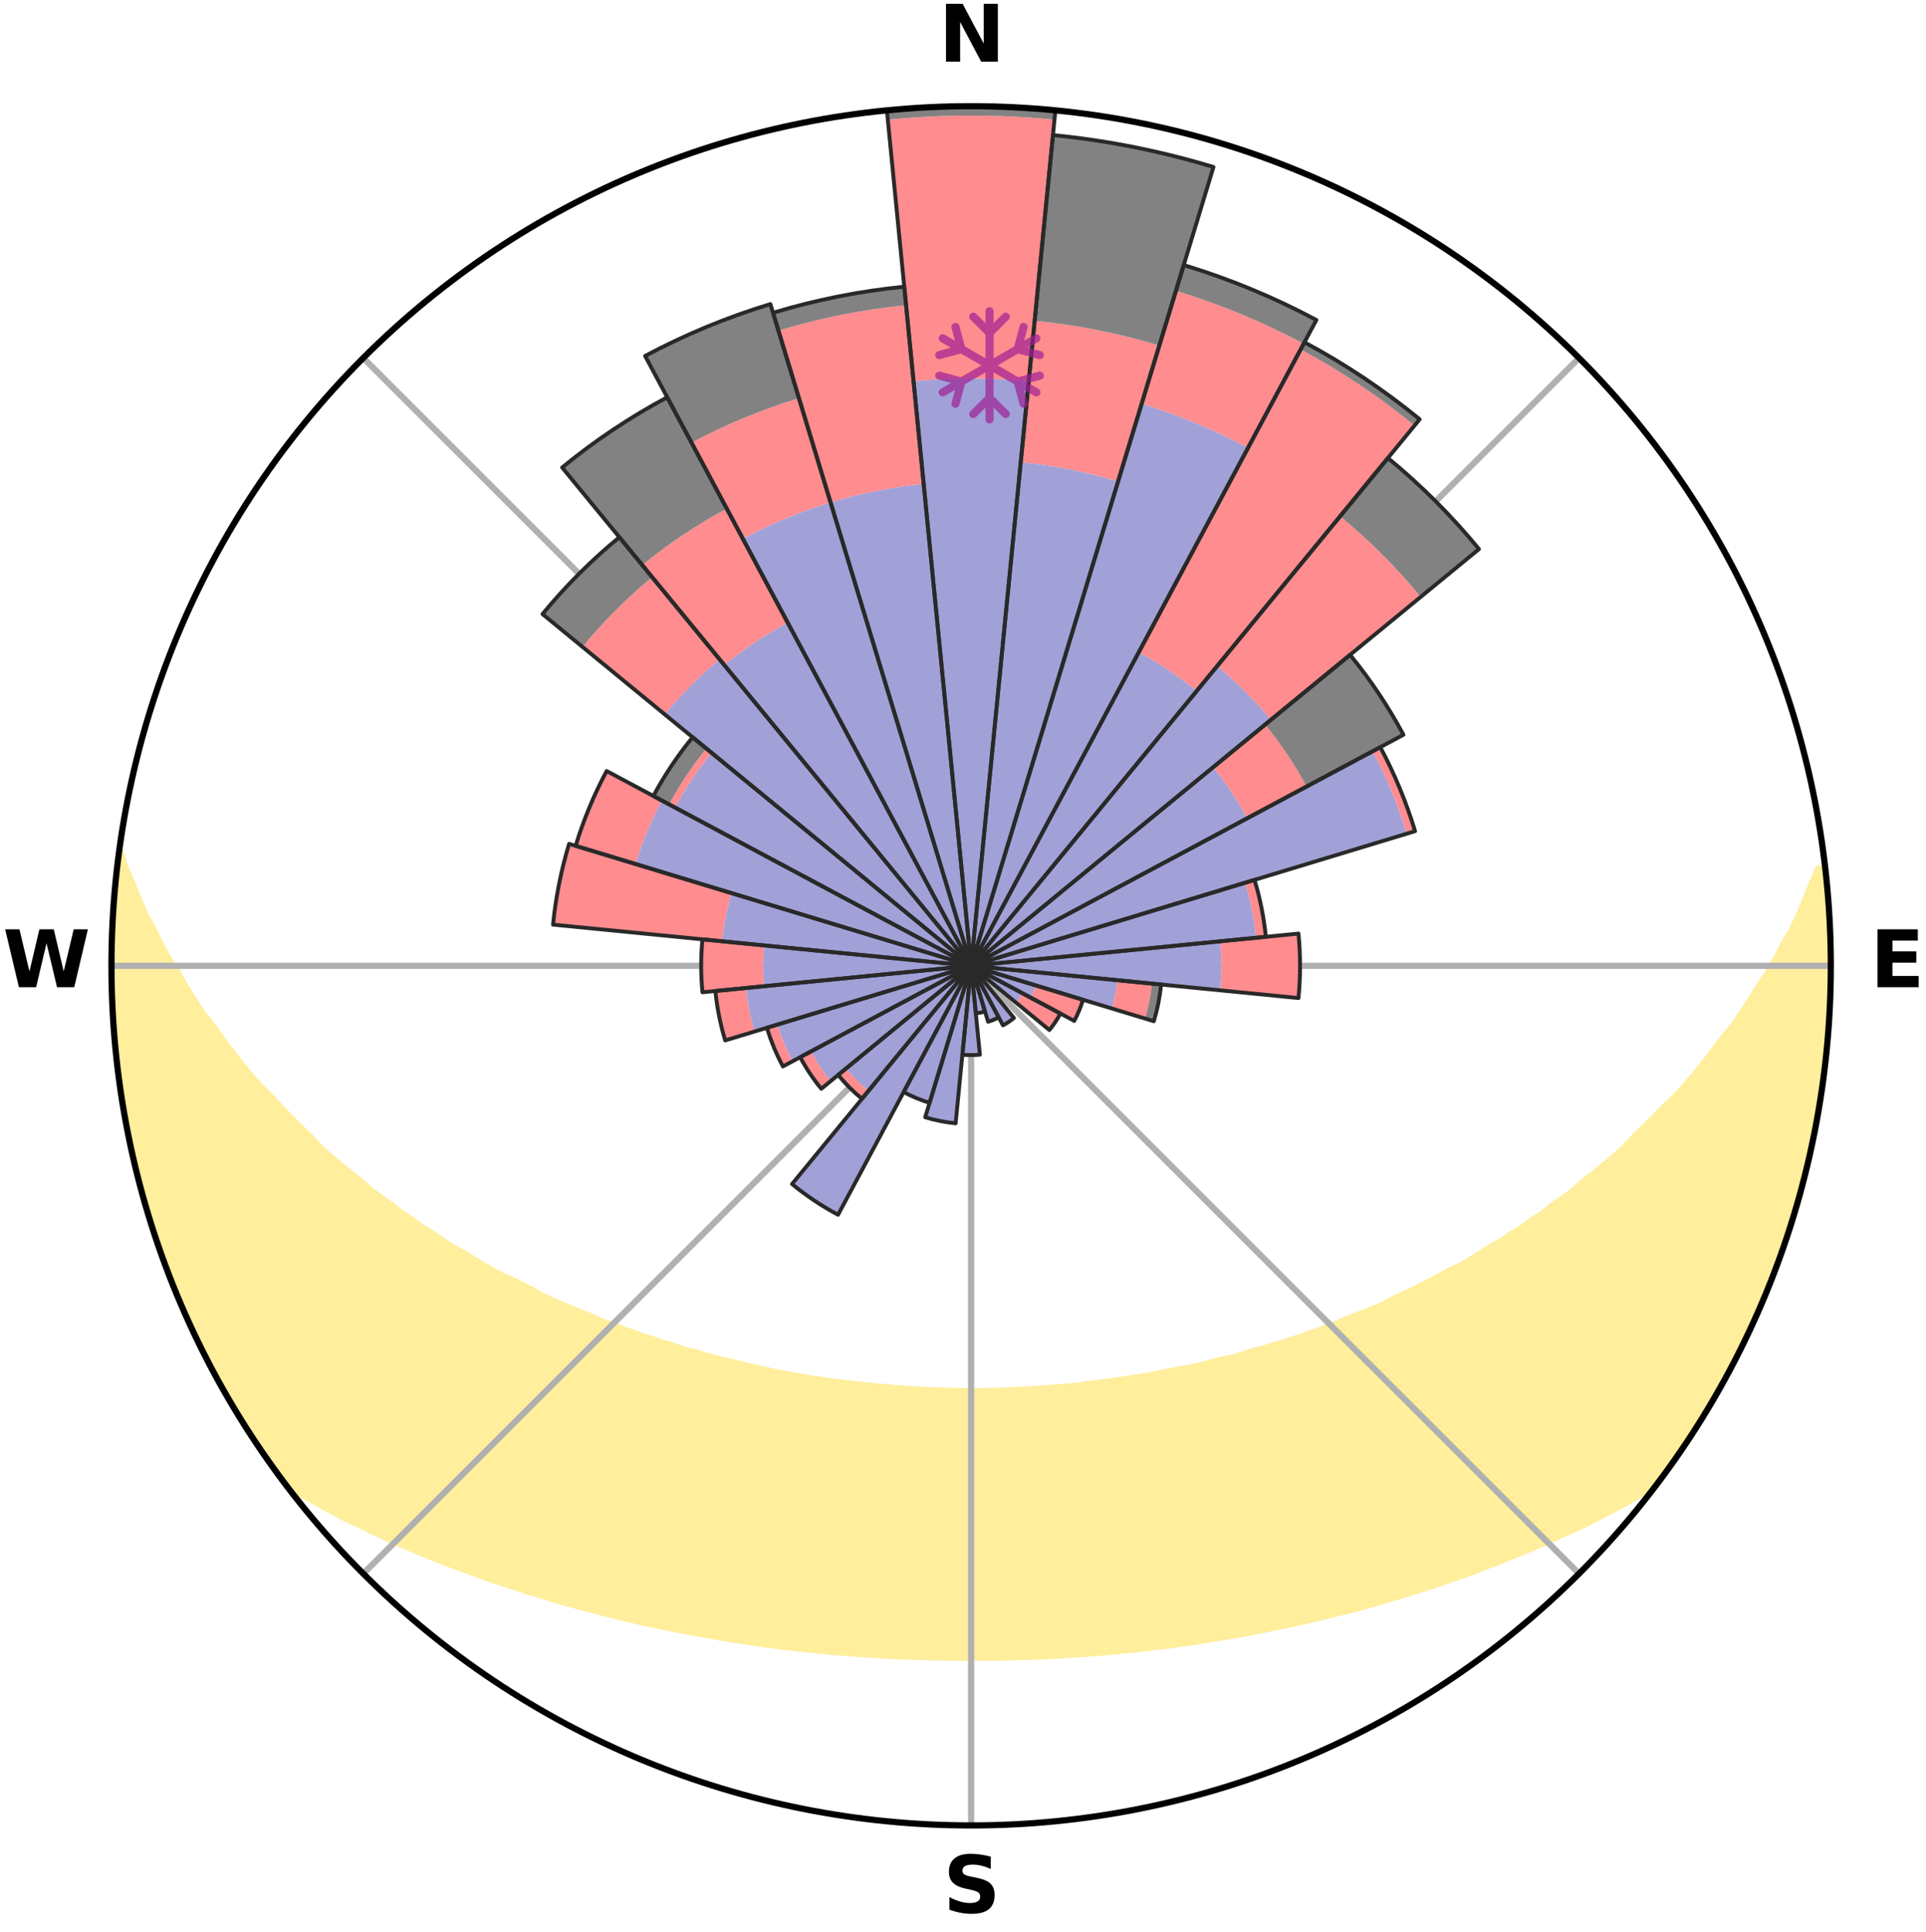 <?xml version="1.0" encoding="utf-8" standalone="no"?>
<!DOCTYPE svg PUBLIC "-//W3C//DTD SVG 1.1//EN"
  "http://www.w3.org/Graphics/SVG/1.1/DTD/svg11.dtd">
<svg xmlns:xlink="http://www.w3.org/1999/xlink" width="248.41pt" height="249.158pt" viewBox="0 0 248.41 249.158" xmlns="http://www.w3.org/2000/svg" version="1.1">
 <title>Ski Rose for Chopok Jasná</title>
 <defs>
  <style type="text/css">*{stroke-linejoin: round; stroke-linecap: butt}</style>
 </defs>
 <g id="figure_1">
  <g id="patch_1">
   <path d="M 0 249.158 
L 248.41 249.158 
L 248.41 0 
L 0 0 
z
" style="fill: #ffffff"/>
  </g>
  <g id="axes_1">
   <g id="patch_2">
    <path d="M 236.135 124.579 
C 236.135 110.018 233.267 95.599 227.695 82.147 
C 222.122 68.695 213.955 56.471 203.659 46.175 
C 193.363 35.879 181.139 27.711 167.687 22.139 
C 154.235 16.567 139.815 13.699 125.255 13.699 
C 110.694 13.699 96.275 16.567 82.823 22.139 
C 69.371 27.711 57.147 35.879 46.851 46.175 
C 36.555 56.471 28.387 68.695 22.815 82.147 
C 17.243 95.599 14.375 110.018 14.375 124.579 
C 14.375 139.14 17.243 153.559 22.815 167.011 
C 28.387 180.463 36.555 192.687 46.851 202.983 
C 57.147 213.279 69.371 221.447 82.823 227.019 
C 96.275 232.591 110.694 235.459 125.255 235.459 
C 139.815 235.459 154.235 232.591 167.687 227.019 
C 181.139 221.447 193.363 213.279 203.659 202.983 
C 213.955 192.687 222.122 180.463 227.695 167.011 
C 233.267 153.559 236.135 139.14 236.135 124.579 
M 125.255 124.579 
C 125.255 124.579 125.255 124.579 125.255 124.579 
C 125.255 124.579 125.255 124.579 125.255 124.579 
C 125.255 124.579 125.255 124.579 125.255 124.579 
C 125.255 124.579 125.255 124.579 125.255 124.579 
C 125.255 124.579 125.255 124.579 125.255 124.579 
C 125.255 124.579 125.255 124.579 125.255 124.579 
C 125.255 124.579 125.255 124.579 125.255 124.579 
C 125.255 124.579 125.255 124.579 125.255 124.579 
C 125.255 124.579 125.255 124.579 125.255 124.579 
C 125.255 124.579 125.255 124.579 125.255 124.579 
C 125.255 124.579 125.255 124.579 125.255 124.579 
C 125.255 124.579 125.255 124.579 125.255 124.579 
C 125.255 124.579 125.255 124.579 125.255 124.579 
C 125.255 124.579 125.255 124.579 125.255 124.579 
C 125.255 124.579 125.255 124.579 125.255 124.579 
C 125.255 124.579 125.255 124.579 125.255 124.579 
z
" style="fill: #ffffff"/>
   </g>
   <g id="PolyCollection_1">
    <defs>
     <path id="m1e852e067e" d="M 235.303 -137.117 
L 234.592 -137.036 
L 233.705 -135.022 
L 232.931 -133.053 
L 232.103 -131.114 
L 231.227 -129.206 
L 230.11 -127.325 
L 229.151 -125.486 
L 228.156 -123.681 
L 226.927 -121.917 
L 225.865 -120.186 
L 224.774 -118.492 
L 223.654 -116.835 
L 222.309 -115.234 
L 221.137 -113.655 
L 219.942 -112.113 
L 218.724 -110.61 
L 217.484 -109.145 
L 216.225 -107.719 
L 214.754 -106.37 
L 213.46 -105.024 
L 212.151 -103.717 
L 210.827 -102.449 
L 209.677 -101.167 
L 208.326 -99.972 
L 206.964 -98.816 
L 205.592 -97.699 
L 204.212 -96.619 
L 203.002 -95.511 
L 201.607 -94.503 
L 200.207 -93.533 
L 198.972 -92.526 
L 197.563 -91.626 
L 196.317 -90.684 
L 194.904 -89.853 
L 193.65 -88.975 
L 192.236 -88.211 
L 190.978 -87.395 
L 189.717 -86.608 
L 188.455 -85.85 
L 187.049 -85.212 
L 185.79 -84.512 
L 184.531 -83.84 
L 183.274 -83.194 
L 182.019 -82.576 
L 180.768 -81.983 
L 179.519 -81.415 
L 178.396 -80.773 
L 177.153 -80.254 
L 175.916 -79.758 
L 174.685 -79.285 
L 173.46 -78.834 
L 172.345 -78.304 
L 171.131 -77.895 
L 170.021 -77.406 
L 168.82 -77.036 
L 167.715 -76.586 
L 166.528 -76.254 
L 165.431 -75.841 
L 164.259 -75.544 
L 163.172 -75.165 
L 162.016 -74.899 
L 160.938 -74.553 
L 159.864 -74.223 
L 158.793 -73.909 
L 157.668 -73.7 
L 156.609 -73.414 
L 155.554 -73.142 
L 154.503 -72.883 
L 153.456 -72.638 
L 152.372 -72.488 
L 151.337 -72.266 
L 150.307 -72.056 
L 149.282 -71.857 
L 148.261 -71.669 
L 147.244 -71.492 
L 146.232 -71.325 
L 145.225 -71.168 
L 144.221 -71.02 
L 143.222 -70.881 
L 142.227 -70.751 
L 141.235 -70.63 
L 140.248 -70.517 
L 139.276 -70.363 
L 138.294 -70.268 
L 137.315 -70.18 
L 136.339 -70.1 
L 135.366 -70.026 
L 134.395 -69.959 
L 133.427 -69.898 
L 132.464 -69.818 
L 131.499 -69.773 
L 130.536 -69.734 
L 129.574 -69.7 
L 128.613 -69.672 
L 127.653 -69.65 
L 126.694 -69.629 
L 125.734 -69.622 
L 124.775 -69.622 
L 123.816 -69.633 
L 122.857 -69.65 
L 121.897 -69.672 
L 120.937 -69.714 
L 119.975 -69.751 
L 119.013 -69.794 
L 118.049 -69.842 
L 117.083 -69.897 
L 116.114 -69.957 
L 115.144 -70.025 
L 114.178 -70.136 
L 113.204 -70.22 
L 112.226 -70.311 
L 111.246 -70.409 
L 110.261 -70.515 
L 109.274 -70.628 
L 108.282 -70.749 
L 107.287 -70.879 
L 106.288 -71.018 
L 105.284 -71.165 
L 104.276 -71.322 
L 103.264 -71.489 
L 102.248 -71.666 
L 101.227 -71.854 
L 100.201 -72.053 
L 99.171 -72.263 
L 98.137 -72.485 
L 97.097 -72.72 
L 96.054 -72.967 
L 95.006 -73.227 
L 93.954 -73.501 
L 92.84 -73.698 
L 91.776 -73.999 
L 90.709 -74.315 
L 89.638 -74.646 
L 88.492 -74.897 
L 87.411 -75.26 
L 86.327 -75.639 
L 85.158 -75.938 
L 84.065 -76.352 
L 82.882 -76.685 
L 81.781 -77.135 
L 80.584 -77.505 
L 79.476 -77.995 
L 78.267 -78.404 
L 77.049 -78.834 
L 75.934 -79.385 
L 74.707 -79.858 
L 73.474 -80.354 
L 72.235 -80.873 
L 70.992 -81.416 
L 69.744 -81.984 
L 68.623 -82.673 
L 67.372 -83.291 
L 66.119 -83.936 
L 64.724 -84.515 
L 63.465 -85.215 
L 62.206 -85.943 
L 60.948 -86.699 
L 59.691 -87.485 
L 58.281 -88.215 
L 57.026 -89.062 
L 55.776 -89.938 
L 54.367 -90.767 
L 53.124 -91.707 
L 51.719 -92.605 
L 50.488 -93.61 
L 49.092 -94.578 
L 47.7 -95.583 
L 46.493 -96.688 
L 45.117 -97.765 
L 43.749 -98.88 
L 42.39 -100.033 
L 41.043 -101.225 
L 39.896 -102.504 
L 38.575 -103.769 
L 37.269 -105.073 
L 35.978 -106.416 
L 34.705 -107.797 
L 33.254 -109.183 
L 32.018 -110.645 
L 30.803 -112.144 
L 29.61 -113.682 
L 28.441 -115.257 
L 27.298 -116.87 
L 25.981 -118.507 
L 24.892 -120.197 
L 23.833 -121.923 
L 22.806 -123.685 
L 21.613 -125.484 
L 20.655 -127.318 
L 19.735 -129.186 
L 18.663 -131.099 
L 17.833 -133.033 
L 17.056 -134.997 
L 16.161 -137.009 
L 15.524 -139.025 
L 15.354 -139.048 
L 15.354 -139.048 
L 15.117 -137.128 
L 14.999 -135.196 
L 14.743 -133.277 
L 14.605 -131.347 
L 14.499 -129.415 
L 14.426 -127.481 
L 14.385 -125.547 
L 14.467 -123.612 
L 14.491 -121.679 
L 14.547 -119.745 
L 14.727 -117.819 
L 14.768 -115.884 
L 14.92 -113.955 
L 15.102 -112.029 
L 15.411 -110.118 
L 15.655 -108.199 
L 15.929 -106.284 
L 16.234 -104.373 
L 16.669 -102.487 
L 17.035 -100.587 
L 17.532 -98.717 
L 17.96 -96.831 
L 18.418 -94.951 
L 18.963 -93.094 
L 19.584 -91.261 
L 20.133 -89.406 
L 20.815 -87.595 
L 21.427 -85.76 
L 22.12 -83.953 
L 22.894 -82.18 
L 23.6 -80.378 
L 24.386 -78.61 
L 25.251 -76.88 
L 26.054 -75.119 
L 26.941 -73.4 
L 27.815 -71.674 
L 28.779 -69.996 
L 29.729 -68.31 
L 30.716 -66.646 
L 31.752 -65.011 
L 32.819 -63.397 
L 33.876 -61.776 
L 34.989 -60.193 
L 36.125 -58.626 
L 37.539 -57.272 
L 39.334 -56.235 
L 41.147 -55.246 
L 42.921 -54.259 
L 44.705 -53.314 
L 46.55 -52.459 
L 48.342 -51.591 
L 50.135 -50.759 
L 51.928 -49.961 
L 53.719 -49.196 
L 55.507 -48.463 
L 57.291 -47.76 
L 59.071 -47.088 
L 60.846 -46.445 
L 62.573 -45.778 
L 64.337 -45.19 
L 66.094 -44.628 
L 67.812 -44.047 
L 69.556 -43.536 
L 71.258 -42.999 
L 72.96 -42.493 
L 74.682 -42.052 
L 76.368 -41.585 
L 78.051 -41.147 
L 79.725 -40.724 
L 81.396 -40.328 
L 83.058 -39.946 
L 84.717 -39.59 
L 86.366 -39.246 
L 88.012 -38.927 
L 89.649 -38.62 
L 91.283 -38.336 
L 92.896 -38.032 
L 94.516 -37.776 
L 96.133 -37.542 
L 97.733 -37.29 
L 99.336 -37.08 
L 100.928 -36.861 
L 102.525 -36.688 
L 104.109 -36.5 
L 105.694 -36.347 
L 107.272 -36.189 
L 108.851 -36.07 
L 110.422 -35.942 
L 111.993 -35.839 
L 113.559 -35.738 
L 115.123 -35.652 
L 116.687 -35.594 
L 118.247 -35.534 
L 119.806 -35.488 
L 121.364 -35.457 
L 122.921 -35.437 
L 124.477 -35.43 
L 126.033 -35.431 
L 127.589 -35.438 
L 129.146 -35.458 
L 130.704 -35.491 
L 132.263 -35.538 
L 133.824 -35.584 
L 135.386 -35.657 
L 136.95 -35.744 
L 138.518 -35.834 
L 140.086 -35.949 
L 141.662 -36.055 
L 143.236 -36.198 
L 144.813 -36.356 
L 146.398 -36.51 
L 147.982 -36.698 
L 149.578 -36.872 
L 151.177 -37.068 
L 152.773 -37.303 
L 154.384 -37.52 
L 155.989 -37.789 
L 157.608 -38.047 
L 159.236 -38.312 
L 160.868 -38.602 
L 162.49 -38.943 
L 164.136 -39.262 
L 165.785 -39.606 
L 167.443 -39.962 
L 169.104 -40.345 
L 170.775 -40.741 
L 172.448 -41.165 
L 174.155 -41.563 
L 175.846 -42.022 
L 177.537 -42.512 
L 179.239 -43.018 
L 180.975 -43.505 
L 182.684 -44.067 
L 184.434 -44.603 
L 186.157 -45.209 
L 187.921 -45.797 
L 189.69 -46.413 
L 191.421 -47.109 
L 193.2 -47.781 
L 194.984 -48.484 
L 196.771 -49.217 
L 198.561 -49.982 
L 200.354 -50.78 
L 202.146 -51.612 
L 203.994 -52.428 
L 205.783 -53.334 
L 207.566 -54.278 
L 209.393 -55.221 
L 211.152 -56.253 
L 212.949 -57.289 
L 214.386 -58.625 
L 215.522 -60.192 
L 216.62 -61.785 
L 217.714 -63.381 
L 218.738 -65.024 
L 219.788 -66.649 
L 220.705 -68.355 
L 221.663 -70.034 
L 222.682 -71.68 
L 223.531 -73.42 
L 224.466 -75.114 
L 225.298 -76.861 
L 226.129 -78.608 
L 226.913 -80.377 
L 227.649 -82.166 
L 228.338 -83.974 
L 229.082 -85.76 
L 229.727 -87.584 
L 230.396 -89.399 
L 230.936 -91.258 
L 231.553 -93.092 
L 231.967 -94.985 
L 232.484 -96.848 
L 232.978 -98.717 
L 233.43 -100.597 
L 233.838 -102.488 
L 234.211 -104.385 
L 234.547 -106.29 
L 234.843 -108.201 
L 235.099 -110.118 
L 235.326 -112.038 
L 235.507 -113.963 
L 235.649 -115.891 
L 235.926 -117.81 
L 236.011 -119.743 
L 236.062 -121.677 
L 236.06 -123.612 
L 236.023 -125.546 
L 235.951 -127.478 
L 236.018 -129.415 
L 235.898 -131.346 
L 235.744 -133.275 
L 235.539 -135.198 
L 235.303 -137.117 
z
" style="stroke: #ffee9c"/>
    </defs>
    <g clip-path="url(#pcfe96b23b4)">
     <use xlink:href="#m1e852e067e" x="0" y="249.158" style="fill: #ffee9c; stroke: #ffee9c"/>
    </g>
   </g>
   <g id="matplotlib.axis_1">
    <g id="xtick_1">
     <g id="line2d_1">
      <path d="M 125.255 124.579 
L 125.255 13.699 
" clip-path="url(#pcfe96b23b4)" style="fill: none; stroke: #b0b0b0; stroke-width: 0.8; stroke-linecap: square"/>
     </g>
     <g id="text_1">
      <!-- N -->
      <g transform="translate(121.07 7.958) scale(0.1 -0.1)">
       <defs>
        <path id="DejaVuSans-Bold-4e" d="M 588 4666 
L 1931 4666 
L 3628 1466 
L 3628 4666 
L 4769 4666 
L 4769 0 
L 3425 0 
L 1728 3200 
L 1728 0 
L 588 0 
L 588 4666 
z
" transform="scale(0.016)"/>
       </defs>
       <use xlink:href="#DejaVuSans-Bold-4e"/>
      </g>
     </g>
    </g>
    <g id="xtick_2">
     <g id="line2d_2">
      <path d="M 125.255 124.579 
L 203.659 46.175 
" clip-path="url(#pcfe96b23b4)" style="fill: none; stroke: #b0b0b0; stroke-width: 0.8; stroke-linecap: square"/>
     </g>
    </g>
    <g id="xtick_3">
     <g id="line2d_3">
      <path d="M 125.255 124.579 
L 236.135 124.579 
" clip-path="url(#pcfe96b23b4)" style="fill: none; stroke: #b0b0b0; stroke-width: 0.8; stroke-linecap: square"/>
     </g>
     <g id="text_2">
      <!-- E -->
      <g transform="translate(241.219 127.338) scale(0.1 -0.1)">
       <defs>
        <path id="DejaVuSans-Bold-45" d="M 588 4666 
L 3834 4666 
L 3834 3756 
L 1791 3756 
L 1791 2888 
L 3713 2888 
L 3713 1978 
L 1791 1978 
L 1791 909 
L 3903 909 
L 3903 0 
L 588 0 
L 588 4666 
z
" transform="scale(0.016)"/>
       </defs>
       <use xlink:href="#DejaVuSans-Bold-45"/>
      </g>
     </g>
    </g>
    <g id="xtick_4">
     <g id="line2d_4">
      <path d="M 125.255 124.579 
L 203.659 202.983 
" clip-path="url(#pcfe96b23b4)" style="fill: none; stroke: #b0b0b0; stroke-width: 0.8; stroke-linecap: square"/>
     </g>
    </g>
    <g id="xtick_5">
     <g id="line2d_5">
      <path d="M 125.255 124.579 
L 125.255 235.459 
" clip-path="url(#pcfe96b23b4)" style="fill: none; stroke: #b0b0b0; stroke-width: 0.8; stroke-linecap: square"/>
     </g>
     <g id="text_3">
      <!-- S -->
      <g transform="translate(121.654 246.718) scale(0.1 -0.1)">
       <defs>
        <path id="DejaVuSans-Bold-53" d="M 3834 4519 
L 3834 3531 
Q 3450 3703 3084 3790 
Q 2719 3878 2394 3878 
Q 1963 3878 1756 3759 
Q 1550 3641 1550 3391 
Q 1550 3203 1689 3098 
Q 1828 2994 2194 2919 
L 2706 2816 
Q 3484 2659 3812 2340 
Q 4141 2022 4141 1434 
Q 4141 663 3683 286 
Q 3225 -91 2284 -91 
Q 1841 -91 1394 -6 
Q 947 78 500 244 
L 500 1259 
Q 947 1022 1364 901 
Q 1781 781 2169 781 
Q 2563 781 2772 912 
Q 2981 1044 2981 1288 
Q 2981 1506 2839 1625 
Q 2697 1744 2272 1838 
L 1806 1941 
Q 1106 2091 782 2419 
Q 459 2747 459 3303 
Q 459 4000 909 4375 
Q 1359 4750 2203 4750 
Q 2588 4750 2994 4692 
Q 3400 4634 3834 4519 
z
" transform="scale(0.016)"/>
       </defs>
       <use xlink:href="#DejaVuSans-Bold-53"/>
      </g>
     </g>
    </g>
    <g id="xtick_6">
     <g id="line2d_6">
      <path d="M 125.255 124.579 
L 46.851 202.983 
" clip-path="url(#pcfe96b23b4)" style="fill: none; stroke: #b0b0b0; stroke-width: 0.8; stroke-linecap: square"/>
     </g>
    </g>
    <g id="xtick_7">
     <g id="line2d_7">
      <path d="M 125.255 124.579 
L 14.375 124.579 
" clip-path="url(#pcfe96b23b4)" style="fill: none; stroke: #b0b0b0; stroke-width: 0.8; stroke-linecap: square"/>
     </g>
     <g id="text_4">
      <!-- W -->
      <g transform="translate(0.36 127.338) scale(0.1 -0.1)">
       <defs>
        <path id="DejaVuSans-Bold-57" d="M 191 4666 
L 1344 4666 
L 2150 1275 
L 2950 4666 
L 4109 4666 
L 4909 1275 
L 5716 4666 
L 6859 4666 
L 5759 0 
L 4372 0 
L 3525 3547 
L 2688 0 
L 1300 0 
L 191 4666 
z
" transform="scale(0.016)"/>
       </defs>
       <use xlink:href="#DejaVuSans-Bold-57"/>
      </g>
     </g>
    </g>
    <g id="xtick_8">
     <g id="line2d_8">
      <path d="M 125.255 124.579 
L 46.851 46.175 
" clip-path="url(#pcfe96b23b4)" style="fill: none; stroke: #b0b0b0; stroke-width: 0.8; stroke-linecap: square"/>
     </g>
    </g>
   </g>
   <g id="matplotlib.axis_2"/>
   <g id="patch_3">
    <path d="M 125.255 124.579 
C 125.255 124.579 125.255 124.579 125.255 124.579 
C 125.255 124.579 125.255 124.579 125.255 124.579 
L 125.255 124.579 
C 125.255 124.579 125.255 124.579 125.255 124.579 
C 125.255 124.579 125.255 124.579 125.255 124.579 
z
" clip-path="url(#pcfe96b23b4)" style="fill: #d9d9d9"/>
   </g>
   <g id="patch_4">
    <path d="M 125.255 124.579 
C 125.255 124.579 125.255 124.579 125.255 124.579 
C 125.255 124.579 125.255 124.579 125.255 124.579 
L 125.255 124.579 
C 125.255 124.579 125.255 124.579 125.255 124.579 
C 125.255 124.579 125.255 124.579 125.255 124.579 
z
" clip-path="url(#pcfe96b23b4)" style="fill: #d9d9d9"/>
   </g>
   <g id="patch_5">
    <path d="M 125.255 124.579 
C 125.255 124.579 125.255 124.579 125.255 124.579 
C 125.255 124.579 125.255 124.579 125.255 124.579 
L 125.255 124.579 
C 125.255 124.579 125.255 124.579 125.255 124.579 
C 125.255 124.579 125.255 124.579 125.255 124.579 
z
" clip-path="url(#pcfe96b23b4)" style="fill: #d9d9d9"/>
   </g>
   <g id="patch_6">
    <path d="M 125.255 124.579 
C 125.255 124.579 125.255 124.579 125.255 124.579 
C 125.255 124.579 125.255 124.579 125.255 124.579 
L 125.255 124.579 
C 125.255 124.579 125.255 124.579 125.255 124.579 
C 125.255 124.579 125.255 124.579 125.255 124.579 
z
" clip-path="url(#pcfe96b23b4)" style="fill: #d9d9d9"/>
   </g>
   <g id="patch_7">
    <path d="M 125.255 124.579 
C 125.255 124.579 125.255 124.579 125.255 124.579 
C 125.255 124.579 125.255 124.579 125.255 124.579 
L 125.255 124.579 
C 125.255 124.579 125.255 124.579 125.255 124.579 
C 125.255 124.579 125.255 124.579 125.255 124.579 
z
" clip-path="url(#pcfe96b23b4)" style="fill: #d9d9d9"/>
   </g>
   <g id="patch_8">
    <path d="M 125.255 124.579 
C 125.255 124.579 125.255 124.579 125.255 124.579 
C 125.255 124.579 125.255 124.579 125.255 124.579 
L 125.255 124.579 
C 125.255 124.579 125.255 124.579 125.255 124.579 
C 125.255 124.579 125.255 124.579 125.255 124.579 
z
" clip-path="url(#pcfe96b23b4)" style="fill: #d9d9d9"/>
   </g>
   <g id="patch_9">
    <path d="M 125.255 124.579 
C 125.255 124.579 125.255 124.579 125.255 124.579 
C 125.255 124.579 125.255 124.579 125.255 124.579 
L 125.255 124.579 
C 125.255 124.579 125.255 124.579 125.255 124.579 
C 125.255 124.579 125.255 124.579 125.255 124.579 
z
" clip-path="url(#pcfe96b23b4)" style="fill: #d9d9d9"/>
   </g>
   <g id="patch_10">
    <path d="M 125.255 124.579 
C 125.255 124.579 125.255 124.579 125.255 124.579 
C 125.255 124.579 125.255 124.579 125.255 124.579 
L 125.255 124.579 
C 125.255 124.579 125.255 124.579 125.255 124.579 
C 125.255 124.579 125.255 124.579 125.255 124.579 
z
" clip-path="url(#pcfe96b23b4)" style="fill: #d9d9d9"/>
   </g>
   <g id="patch_11">
    <path d="M 125.255 124.579 
C 125.255 124.579 125.255 124.579 125.255 124.579 
C 125.255 124.579 125.255 124.579 125.255 124.579 
L 125.255 124.579 
C 125.255 124.579 125.255 124.579 125.255 124.579 
C 125.255 124.579 125.255 124.579 125.255 124.579 
z
" clip-path="url(#pcfe96b23b4)" style="fill: #d9d9d9"/>
   </g>
   <g id="patch_12">
    <path d="M 125.255 124.579 
C 125.255 124.579 125.255 124.579 125.255 124.579 
C 125.255 124.579 125.255 124.579 125.255 124.579 
L 125.255 124.579 
C 125.255 124.579 125.255 124.579 125.255 124.579 
C 125.255 124.579 125.255 124.579 125.255 124.579 
z
" clip-path="url(#pcfe96b23b4)" style="fill: #d9d9d9"/>
   </g>
   <g id="patch_13">
    <path d="M 125.255 124.579 
C 125.255 124.579 125.255 124.579 125.255 124.579 
C 125.255 124.579 125.255 124.579 125.255 124.579 
L 125.255 124.579 
C 125.255 124.579 125.255 124.579 125.255 124.579 
C 125.255 124.579 125.255 124.579 125.255 124.579 
z
" clip-path="url(#pcfe96b23b4)" style="fill: #d9d9d9"/>
   </g>
   <g id="patch_14">
    <path d="M 125.255 124.579 
C 125.255 124.579 125.255 124.579 125.255 124.579 
C 125.255 124.579 125.255 124.579 125.255 124.579 
L 125.255 124.579 
C 125.255 124.579 125.255 124.579 125.255 124.579 
C 125.255 124.579 125.255 124.579 125.255 124.579 
z
" clip-path="url(#pcfe96b23b4)" style="fill: #d9d9d9"/>
   </g>
   <g id="patch_15">
    <path d="M 125.255 124.579 
C 125.255 124.579 125.255 124.579 125.255 124.579 
C 125.255 124.579 125.255 124.579 125.255 124.579 
L 125.255 124.579 
C 125.255 124.579 125.255 124.579 125.255 124.579 
C 125.255 124.579 125.255 124.579 125.255 124.579 
z
" clip-path="url(#pcfe96b23b4)" style="fill: #d9d9d9"/>
   </g>
   <g id="patch_16">
    <path d="M 125.255 124.579 
C 125.255 124.579 125.255 124.579 125.255 124.579 
C 125.255 124.579 125.255 124.579 125.255 124.579 
L 125.255 124.579 
C 125.255 124.579 125.255 124.579 125.255 124.579 
C 125.255 124.579 125.255 124.579 125.255 124.579 
z
" clip-path="url(#pcfe96b23b4)" style="fill: #d9d9d9"/>
   </g>
   <g id="patch_17">
    <path d="M 125.255 124.579 
C 125.255 124.579 125.255 124.579 125.255 124.579 
C 125.255 124.579 125.255 124.579 125.255 124.579 
L 125.255 124.579 
C 125.255 124.579 125.255 124.579 125.255 124.579 
C 125.255 124.579 125.255 124.579 125.255 124.579 
z
" clip-path="url(#pcfe96b23b4)" style="fill: #d9d9d9"/>
   </g>
   <g id="patch_18">
    <path d="M 125.255 124.579 
C 125.255 124.579 125.255 124.579 125.255 124.579 
C 125.255 124.579 125.255 124.579 125.255 124.579 
L 125.255 124.579 
C 125.255 124.579 125.255 124.579 125.255 124.579 
C 125.255 124.579 125.255 124.579 125.255 124.579 
z
" clip-path="url(#pcfe96b23b4)" style="fill: #d9d9d9"/>
   </g>
   <g id="patch_19">
    <path d="M 125.255 124.579 
C 125.255 124.579 125.255 124.579 125.255 124.579 
C 125.255 124.579 125.255 124.579 125.255 124.579 
L 125.255 124.579 
C 125.255 124.579 125.255 124.579 125.255 124.579 
C 125.255 124.579 125.255 124.579 125.255 124.579 
z
" clip-path="url(#pcfe96b23b4)" style="fill: #d9d9d9"/>
   </g>
   <g id="patch_20">
    <path d="M 125.255 124.579 
C 125.255 124.579 125.255 124.579 125.255 124.579 
C 125.255 124.579 125.255 124.579 125.255 124.579 
L 125.255 124.579 
C 125.255 124.579 125.255 124.579 125.255 124.579 
C 125.255 124.579 125.255 124.579 125.255 124.579 
z
" clip-path="url(#pcfe96b23b4)" style="fill: #d9d9d9"/>
   </g>
   <g id="patch_21">
    <path d="M 125.255 124.579 
C 125.255 124.579 125.255 124.579 125.255 124.579 
C 125.255 124.579 125.255 124.579 125.255 124.579 
L 125.255 124.579 
C 125.255 124.579 125.255 124.579 125.255 124.579 
C 125.255 124.579 125.255 124.579 125.255 124.579 
z
" clip-path="url(#pcfe96b23b4)" style="fill: #d9d9d9"/>
   </g>
   <g id="patch_22">
    <path d="M 125.255 124.579 
C 125.255 124.579 125.255 124.579 125.255 124.579 
C 125.255 124.579 125.255 124.579 125.255 124.579 
L 125.255 124.579 
C 125.255 124.579 125.255 124.579 125.255 124.579 
C 125.255 124.579 125.255 124.579 125.255 124.579 
z
" clip-path="url(#pcfe96b23b4)" style="fill: #d9d9d9"/>
   </g>
   <g id="patch_23">
    <path d="M 125.255 124.579 
C 125.255 124.579 125.255 124.579 125.255 124.579 
C 125.255 124.579 125.255 124.579 125.255 124.579 
L 125.255 124.579 
C 125.255 124.579 125.255 124.579 125.255 124.579 
C 125.255 124.579 125.255 124.579 125.255 124.579 
z
" clip-path="url(#pcfe96b23b4)" style="fill: #d9d9d9"/>
   </g>
   <g id="patch_24">
    <path d="M 125.255 124.579 
C 125.255 124.579 125.255 124.579 125.255 124.579 
C 125.255 124.579 125.255 124.579 125.255 124.579 
L 125.255 124.579 
C 125.255 124.579 125.255 124.579 125.255 124.579 
C 125.255 124.579 125.255 124.579 125.255 124.579 
z
" clip-path="url(#pcfe96b23b4)" style="fill: #d9d9d9"/>
   </g>
   <g id="patch_25">
    <path d="M 125.255 124.579 
C 125.255 124.579 125.255 124.579 125.255 124.579 
C 125.255 124.579 125.255 124.579 125.255 124.579 
L 125.255 124.579 
C 125.255 124.579 125.255 124.579 125.255 124.579 
C 125.255 124.579 125.255 124.579 125.255 124.579 
z
" clip-path="url(#pcfe96b23b4)" style="fill: #d9d9d9"/>
   </g>
   <g id="patch_26">
    <path d="M 125.255 124.579 
C 125.255 124.579 125.255 124.579 125.255 124.579 
C 125.255 124.579 125.255 124.579 125.255 124.579 
L 125.255 124.579 
C 125.255 124.579 125.255 124.579 125.255 124.579 
C 125.255 124.579 125.255 124.579 125.255 124.579 
z
" clip-path="url(#pcfe96b23b4)" style="fill: #d9d9d9"/>
   </g>
   <g id="patch_27">
    <path d="M 125.255 124.579 
C 125.255 124.579 125.255 124.579 125.255 124.579 
C 125.255 124.579 125.255 124.579 125.255 124.579 
L 125.255 124.579 
C 125.255 124.579 125.255 124.579 125.255 124.579 
C 125.255 124.579 125.255 124.579 125.255 124.579 
z
" clip-path="url(#pcfe96b23b4)" style="fill: #d9d9d9"/>
   </g>
   <g id="patch_28">
    <path d="M 125.255 124.579 
C 125.255 124.579 125.255 124.579 125.255 124.579 
C 125.255 124.579 125.255 124.579 125.255 124.579 
L 125.255 124.579 
C 125.255 124.579 125.255 124.579 125.255 124.579 
C 125.255 124.579 125.255 124.579 125.255 124.579 
z
" clip-path="url(#pcfe96b23b4)" style="fill: #d9d9d9"/>
   </g>
   <g id="patch_29">
    <path d="M 125.255 124.579 
C 125.255 124.579 125.255 124.579 125.255 124.579 
C 125.255 124.579 125.255 124.579 125.255 124.579 
L 125.255 124.579 
C 125.255 124.579 125.255 124.579 125.255 124.579 
C 125.255 124.579 125.255 124.579 125.255 124.579 
z
" clip-path="url(#pcfe96b23b4)" style="fill: #d9d9d9"/>
   </g>
   <g id="patch_30">
    <path d="M 125.255 124.579 
C 125.255 124.579 125.255 124.579 125.255 124.579 
C 125.255 124.579 125.255 124.579 125.255 124.579 
L 125.255 124.579 
C 125.255 124.579 125.255 124.579 125.255 124.579 
C 125.255 124.579 125.255 124.579 125.255 124.579 
z
" clip-path="url(#pcfe96b23b4)" style="fill: #d9d9d9"/>
   </g>
   <g id="patch_31">
    <path d="M 125.255 124.579 
C 125.255 124.579 125.255 124.579 125.255 124.579 
C 125.255 124.579 125.255 124.579 125.255 124.579 
L 125.255 124.579 
C 125.255 124.579 125.255 124.579 125.255 124.579 
C 125.255 124.579 125.255 124.579 125.255 124.579 
z
" clip-path="url(#pcfe96b23b4)" style="fill: #d9d9d9"/>
   </g>
   <g id="patch_32">
    <path d="M 125.255 124.579 
C 125.255 124.579 125.255 124.579 125.255 124.579 
C 125.255 124.579 125.255 124.579 125.255 124.579 
L 125.255 124.579 
C 125.255 124.579 125.255 124.579 125.255 124.579 
C 125.255 124.579 125.255 124.579 125.255 124.579 
z
" clip-path="url(#pcfe96b23b4)" style="fill: #d9d9d9"/>
   </g>
   <g id="patch_33">
    <path d="M 125.255 124.579 
C 125.255 124.579 125.255 124.579 125.255 124.579 
C 125.255 124.579 125.255 124.579 125.255 124.579 
L 125.255 124.579 
C 125.255 124.579 125.255 124.579 125.255 124.579 
C 125.255 124.579 125.255 124.579 125.255 124.579 
z
" clip-path="url(#pcfe96b23b4)" style="fill: #d9d9d9"/>
   </g>
   <g id="patch_34">
    <path d="M 125.255 124.579 
C 125.255 124.579 125.255 124.579 125.255 124.579 
C 125.255 124.579 125.255 124.579 125.255 124.579 
L 125.255 124.579 
C 125.255 124.579 125.255 124.579 125.255 124.579 
C 125.255 124.579 125.255 124.579 125.255 124.579 
z
" clip-path="url(#pcfe96b23b4)" style="fill: #d9d9d9"/>
   </g>
   <g id="patch_35">
    <path d="M 125.255 124.579 
C 125.255 124.579 125.255 124.579 125.255 124.579 
C 125.255 124.579 125.255 124.579 125.255 124.579 
L 132.681 49.182 
C 130.213 48.939 127.735 48.817 125.255 48.817 
C 122.775 48.817 120.297 48.939 117.829 49.182 
z
" clip-path="url(#pcfe96b23b4)" style="fill: #a1a1d8"/>
   </g>
   <g id="patch_36">
    <path d="M 125.255 124.579 
C 125.255 124.579 125.255 124.579 125.255 124.579 
C 125.255 124.579 125.255 124.579 125.255 124.579 
L 144.206 62.104 
C 142.162 61.484 140.087 60.964 137.992 60.547 
C 135.896 60.13 133.781 59.817 131.654 59.607 
z
" clip-path="url(#pcfe96b23b4)" style="fill: #a1a1d8"/>
   </g>
   <g id="patch_37">
    <path d="M 125.255 124.579 
C 125.255 124.579 125.255 124.579 125.255 124.579 
C 125.255 124.579 125.255 124.579 125.255 124.579 
L 160.969 57.763 
C 158.782 56.594 156.539 55.533 154.248 54.584 
C 151.957 53.635 149.62 52.799 147.247 52.079 
z
" clip-path="url(#pcfe96b23b4)" style="fill: #a1a1d8"/>
   </g>
   <g id="patch_38">
    <path d="M 125.255 124.579 
C 125.255 124.579 125.255 124.579 125.255 124.579 
C 125.255 124.579 125.255 124.579 125.255 124.579 
L 154.345 89.132 
C 153.185 88.18 151.979 87.285 150.731 86.452 
C 149.483 85.618 148.195 84.846 146.871 84.138 
z
" clip-path="url(#pcfe96b23b4)" style="fill: #a1a1d8"/>
   </g>
   <g id="patch_39">
    <path d="M 125.255 124.579 
C 125.255 124.579 125.255 124.579 125.255 124.579 
C 125.255 124.579 125.255 124.579 125.255 124.579 
L 163.91 92.856 
C 162.871 91.591 161.771 90.377 160.614 89.22 
C 159.457 88.062 158.243 86.963 156.978 85.924 
z
" clip-path="url(#pcfe96b23b4)" style="fill: #a1a1d8"/>
   </g>
   <g id="patch_40">
    <path d="M 125.255 124.579 
C 125.255 124.579 125.255 124.579 125.255 124.579 
C 125.255 124.579 125.255 124.579 125.255 124.579 
L 160.852 105.552 
C 160.229 104.387 159.549 103.253 158.815 102.155 
C 158.081 101.056 157.294 99.994 156.456 98.973 
z
" clip-path="url(#pcfe96b23b4)" style="fill: #a1a1d8"/>
   </g>
   <g id="patch_41">
    <path d="M 125.255 124.579 
C 125.255 124.579 125.255 124.579 125.255 124.579 
C 125.255 124.579 125.255 124.579 125.255 124.579 
L 181.444 107.534 
C 180.886 105.695 180.238 103.885 179.503 102.109 
C 178.767 100.333 177.945 98.595 177.039 96.9 
z
" clip-path="url(#pcfe96b23b4)" style="fill: #a1a1d8"/>
   </g>
   <g id="patch_42">
    <path d="M 125.255 124.579 
C 125.255 124.579 125.255 124.579 125.255 124.579 
C 125.255 124.579 125.255 124.579 125.255 124.579 
L 162.009 120.959 
C 161.89 119.756 161.713 118.56 161.477 117.374 
C 161.241 116.188 160.947 115.015 160.596 113.858 
z
" clip-path="url(#pcfe96b23b4)" style="fill: #a1a1d8"/>
   </g>
   <g id="patch_43">
    <path d="M 125.255 124.579 
C 125.255 124.579 125.255 124.579 125.255 124.579 
C 125.255 124.579 125.255 124.579 125.255 124.579 
L 157.378 127.743 
C 157.481 126.691 157.533 125.636 157.533 124.579 
C 157.533 123.523 157.481 122.467 157.378 121.415 
z
" clip-path="url(#pcfe96b23b4)" style="fill: #a1a1d8"/>
   </g>
   <g id="patch_44">
    <path d="M 125.255 124.579 
C 125.255 124.579 125.255 124.579 125.255 124.579 
C 125.255 124.579 125.255 124.579 125.255 124.579 
L 143.41 130.086 
C 143.59 129.492 143.741 128.889 143.862 128.28 
C 143.983 127.671 144.074 127.057 144.135 126.439 
z
" clip-path="url(#pcfe96b23b4)" style="fill: #a1a1d8"/>
   </g>
   <g id="patch_45">
    <path d="M 125.255 124.579 
C 125.255 124.579 125.255 124.579 125.255 124.579 
C 125.255 124.579 125.255 124.579 125.255 124.579 
L 132.932 128.682 
C 133.066 128.431 133.188 128.173 133.297 127.91 
C 133.406 127.647 133.502 127.379 133.585 127.106 
z
" clip-path="url(#pcfe96b23b4)" style="fill: #a1a1d8"/>
   </g>
   <g id="patch_46">
    <path d="M 125.255 124.579 
C 125.255 124.579 125.255 124.579 125.255 124.579 
C 125.255 124.579 125.255 124.579 125.255 124.579 
L 131.082 129.362 
C 131.239 129.171 131.386 128.972 131.523 128.767 
C 131.66 128.562 131.787 128.35 131.903 128.133 
z
" clip-path="url(#pcfe96b23b4)" style="fill: #a1a1d8"/>
   </g>
   <g id="patch_47">
    <path d="M 125.255 124.579 
C 125.255 124.579 125.255 124.579 125.255 124.579 
C 125.255 124.579 125.255 124.579 125.255 124.579 
L 125.255 124.579 
C 125.255 124.579 125.255 124.579 125.255 124.579 
C 125.255 124.579 125.255 124.579 125.255 124.579 
z
" clip-path="url(#pcfe96b23b4)" style="fill: #a1a1d8"/>
   </g>
   <g id="patch_48">
    <path d="M 125.255 124.579 
C 125.255 124.579 125.255 124.579 125.255 124.579 
C 125.255 124.579 125.255 124.579 125.255 124.579 
L 129.358 132.256 
C 129.61 132.122 129.854 131.975 130.091 131.817 
C 130.328 131.659 130.557 131.489 130.777 131.308 
z
" clip-path="url(#pcfe96b23b4)" style="fill: #a1a1d8"/>
   </g>
   <g id="patch_49">
    <path d="M 125.255 124.579 
C 125.255 124.579 125.255 124.579 125.255 124.579 
C 125.255 124.579 125.255 124.579 125.255 124.579 
L 127.443 131.793 
C 127.679 131.721 127.912 131.638 128.14 131.544 
C 128.368 131.449 128.591 131.344 128.809 131.228 
z
" clip-path="url(#pcfe96b23b4)" style="fill: #a1a1d8"/>
   </g>
   <g id="patch_50">
    <path d="M 125.255 124.579 
C 125.255 124.579 125.255 124.579 125.255 124.579 
C 125.255 124.579 125.255 124.579 125.255 124.579 
L 125.858 130.705 
C 126.059 130.685 126.258 130.655 126.456 130.616 
C 126.653 130.577 126.849 130.528 127.042 130.469 
z
" clip-path="url(#pcfe96b23b4)" style="fill: #a1a1d8"/>
   </g>
   <g id="patch_51">
    <path d="M 125.255 124.579 
C 125.255 124.579 125.255 124.579 125.255 124.579 
C 125.255 124.579 125.255 124.579 125.255 124.579 
L 124.126 136.039 
C 124.501 136.076 124.878 136.094 125.255 136.094 
C 125.632 136.094 126.008 136.076 126.384 136.039 
z
" clip-path="url(#pcfe96b23b4)" style="fill: #a1a1d8"/>
   </g>
   <g id="patch_52">
    <path d="M 125.255 124.579 
C 125.255 124.579 125.255 124.579 125.255 124.579 
C 125.255 124.579 125.255 124.579 125.255 124.579 
L 119.329 144.115 
C 119.968 144.309 120.617 144.471 121.272 144.601 
C 121.928 144.732 122.589 144.83 123.254 144.895 
z
" clip-path="url(#pcfe96b23b4)" style="fill: #a1a1d8"/>
   </g>
   <g id="patch_53">
    <path d="M 125.255 124.579 
C 125.255 124.579 125.255 124.579 125.255 124.579 
C 125.255 124.579 125.255 124.579 125.255 124.579 
L 116.55 140.864 
C 117.083 141.149 117.63 141.408 118.188 141.639 
C 118.747 141.87 119.316 142.074 119.895 142.25 
z
" clip-path="url(#pcfe96b23b4)" style="fill: #a1a1d8"/>
   </g>
   <g id="patch_54">
    <path d="M 125.255 124.579 
C 125.255 124.579 125.255 124.579 125.255 124.579 
C 125.255 124.579 125.255 124.579 125.255 124.579 
L 102.153 152.728 
C 103.075 153.484 104.033 154.195 105.024 154.857 
C 106.015 155.519 107.038 156.132 108.089 156.694 
z
" clip-path="url(#pcfe96b23b4)" style="fill: #a1a1d8"/>
   </g>
   <g id="patch_55">
    <path d="M 125.255 124.579 
C 125.255 124.579 125.255 124.579 125.255 124.579 
C 125.255 124.579 125.255 124.579 125.255 124.579 
L 109.119 137.821 
C 109.553 138.349 110.012 138.856 110.495 139.339 
C 110.978 139.822 111.485 140.281 112.013 140.714 
z
" clip-path="url(#pcfe96b23b4)" style="fill: #a1a1d8"/>
   </g>
   <g id="patch_56">
    <path d="M 125.255 124.579 
C 125.255 124.579 125.255 124.579 125.255 124.579 
C 125.255 124.579 125.255 124.579 125.255 124.579 
L 104.584 135.628 
C 104.946 136.304 105.34 136.963 105.766 137.601 
C 106.193 138.239 106.65 138.855 107.137 139.448 
z
" clip-path="url(#pcfe96b23b4)" style="fill: #a1a1d8"/>
   </g>
   <g id="patch_57">
    <path d="M 125.255 124.579 
C 125.255 124.579 125.255 124.579 125.255 124.579 
C 125.255 124.579 125.255 124.579 125.255 124.579 
L 100.265 132.16 
C 100.513 132.978 100.801 133.783 101.128 134.573 
C 101.455 135.362 101.821 136.136 102.224 136.889 
z
" clip-path="url(#pcfe96b23b4)" style="fill: #a1a1d8"/>
   </g>
   <g id="patch_58">
    <path d="M 125.255 124.579 
C 125.255 124.579 125.255 124.579 125.255 124.579 
C 125.255 124.579 125.255 124.579 125.255 124.579 
L 96.199 127.441 
C 96.292 128.392 96.432 129.338 96.619 130.275 
C 96.805 131.212 97.038 132.14 97.315 133.054 
z
" clip-path="url(#pcfe96b23b4)" style="fill: #a1a1d8"/>
   </g>
   <g id="patch_59">
    <path d="M 125.255 124.579 
C 125.255 124.579 125.255 124.579 125.255 124.579 
C 125.255 124.579 125.255 124.579 125.255 124.579 
L 98.554 121.949 
C 98.468 122.823 98.425 123.701 98.425 124.579 
C 98.425 125.457 98.468 126.335 98.554 127.209 
z
" clip-path="url(#pcfe96b23b4)" style="fill: #a1a1d8"/>
   </g>
   <g id="patch_60">
    <path d="M 125.255 124.579 
C 125.255 124.579 125.255 124.579 125.255 124.579 
C 125.255 124.579 125.255 124.579 125.255 124.579 
L 94.366 115.209 
C 94.06 116.22 93.803 117.246 93.597 118.282 
C 93.391 119.318 93.235 120.364 93.132 121.415 
z
" clip-path="url(#pcfe96b23b4)" style="fill: #a1a1d8"/>
   </g>
   <g id="patch_61">
    <path d="M 125.255 124.579 
C 125.255 124.579 125.255 124.579 125.255 124.579 
C 125.255 124.579 125.255 124.579 125.255 124.579 
L 85.364 103.257 
C 84.666 104.563 84.033 105.902 83.466 107.27 
C 82.9 108.637 82.401 110.032 81.971 111.449 
z
" clip-path="url(#pcfe96b23b4)" style="fill: #a1a1d8"/>
   </g>
   <g id="patch_62">
    <path d="M 125.255 124.579 
C 125.255 124.579 125.255 124.579 125.255 124.579 
C 125.255 124.579 125.255 124.579 125.255 124.579 
L 91.779 97.106 
C 90.88 98.202 90.035 99.341 89.247 100.52 
C 88.46 101.698 87.731 102.915 87.062 104.165 
z
" clip-path="url(#pcfe96b23b4)" style="fill: #a1a1d8"/>
   </g>
   <g id="patch_63">
    <path d="M 125.255 124.579 
C 125.255 124.579 125.255 124.579 125.255 124.579 
C 125.255 124.579 125.255 124.579 125.255 124.579 
L 92.819 85.056 
C 91.525 86.117 90.284 87.242 89.101 88.425 
C 87.918 89.609 86.793 90.849 85.731 92.143 
z
" clip-path="url(#pcfe96b23b4)" style="fill: #a1a1d8"/>
   </g>
   <g id="patch_64">
    <path d="M 125.255 124.579 
C 125.255 124.579 125.255 124.579 125.255 124.579 
C 125.255 124.579 125.255 124.579 125.255 124.579 
L 101.593 80.311 
C 100.144 81.086 98.734 81.931 97.368 82.844 
C 96.002 83.757 94.682 84.736 93.412 85.778 
z
" clip-path="url(#pcfe96b23b4)" style="fill: #a1a1d8"/>
   </g>
   <g id="patch_65">
    <path d="M 125.255 124.579 
C 125.255 124.579 125.255 124.579 125.255 124.579 
C 125.255 124.579 125.255 124.579 125.255 124.579 
L 107.121 64.8 
C 105.164 65.394 103.238 66.083 101.349 66.865 
C 99.46 67.648 97.61 68.522 95.807 69.486 
z
" clip-path="url(#pcfe96b23b4)" style="fill: #a1a1d8"/>
   </g>
   <g id="patch_66">
    <path d="M 125.255 124.579 
C 125.255 124.579 125.255 124.579 125.255 124.579 
C 125.255 124.579 125.255 124.579 125.255 124.579 
L 119.132 62.411 
C 117.097 62.611 115.073 62.911 113.068 63.31 
C 111.062 63.709 109.078 64.206 107.121 64.8 
z
" clip-path="url(#pcfe96b23b4)" style="fill: #a1a1d8"/>
   </g>
   <g id="patch_67">
    <path d="M 117.829 49.182 
C 120.297 48.939 122.775 48.817 125.255 48.817 
C 127.735 48.817 130.213 48.939 132.681 49.182 
L 136.005 15.43 
C 132.433 15.078 128.845 14.902 125.255 14.902 
C 121.665 14.902 118.077 15.078 114.505 15.43 
z
" clip-path="url(#pcfe96b23b4)" style="fill: #ff8c8e"/>
   </g>
   <g id="patch_68">
    <path d="M 131.654 59.607 
C 133.781 59.817 135.896 60.13 137.992 60.547 
C 140.087 60.964 142.162 61.484 144.206 62.104 
L 149.525 44.572 
C 146.906 43.777 144.25 43.112 141.566 42.578 
C 138.882 42.044 136.173 41.643 133.45 41.374 
z
" clip-path="url(#pcfe96b23b4)" style="fill: #ff8c8e"/>
   </g>
   <g id="patch_69">
    <path d="M 147.247 52.079 
C 149.62 52.799 151.957 53.635 154.248 54.584 
C 156.539 55.533 158.782 56.594 160.969 57.763 
L 168.145 44.337 
C 165.519 42.933 162.825 41.659 160.073 40.52 
C 157.322 39.38 154.516 38.376 151.667 37.511 
z
" clip-path="url(#pcfe96b23b4)" style="fill: #ff8c8e"/>
   </g>
   <g id="patch_70">
    <path d="M 146.871 84.138 
C 148.195 84.846 149.483 85.618 150.731 86.452 
C 151.979 87.285 153.185 88.18 154.345 89.132 
L 182.445 54.893 
C 180.164 53.021 177.792 51.262 175.339 49.623 
C 172.885 47.984 170.353 46.466 167.751 45.075 
z
" clip-path="url(#pcfe96b23b4)" style="fill: #ff8c8e"/>
   </g>
   <g id="patch_71">
    <path d="M 156.978 85.924 
C 158.243 86.963 159.457 88.062 160.614 89.22 
C 161.771 90.377 162.871 91.591 163.91 92.856 
L 183.237 76.994 
C 181.679 75.096 180.03 73.276 178.294 71.54 
C 176.558 69.804 174.737 68.154 172.84 66.597 
z
" clip-path="url(#pcfe96b23b4)" style="fill: #ff8c8e"/>
   </g>
   <g id="patch_72">
    <path d="M 156.456 98.973 
C 157.294 99.994 158.081 101.056 158.815 102.155 
C 159.549 103.253 160.229 104.387 160.852 105.552 
L 168.512 101.457 
C 167.756 100.041 166.93 98.664 166.038 97.329 
C 165.146 95.994 164.189 94.704 163.17 93.463 
z
" clip-path="url(#pcfe96b23b4)" style="fill: #ff8c8e"/>
   </g>
   <g id="patch_73">
    <path d="M 177.039 96.9 
C 177.945 98.595 178.767 100.333 179.503 102.109 
C 180.238 103.885 180.886 105.695 181.444 107.534 
L 182.514 107.21 
C 181.946 105.335 181.285 103.49 180.536 101.681 
C 179.787 99.871 178.949 98.1 178.025 96.373 
z
" clip-path="url(#pcfe96b23b4)" style="fill: #ff8c8e"/>
   </g>
   <g id="patch_74">
    <path d="M 160.596 113.858 
C 160.947 115.015 161.241 116.188 161.477 117.374 
C 161.713 118.56 161.89 119.756 162.009 120.959 
L 163.263 120.836 
C 163.141 119.591 162.957 118.354 162.713 117.128 
C 162.469 115.902 162.166 114.689 161.803 113.492 
z
" clip-path="url(#pcfe96b23b4)" style="fill: #ff8c8e"/>
   </g>
   <g id="patch_75">
    <path d="M 157.378 121.415 
C 157.481 122.467 157.533 123.523 157.533 124.579 
C 157.533 125.636 157.481 126.691 157.378 127.743 
L 167.473 128.737 
C 167.609 127.355 167.677 125.968 167.677 124.579 
C 167.677 123.191 167.609 121.803 167.473 120.421 
z
" clip-path="url(#pcfe96b23b4)" style="fill: #ff8c8e"/>
   </g>
   <g id="patch_76">
    <path d="M 144.135 126.439 
C 144.074 127.057 143.983 127.671 143.862 128.28 
C 143.741 128.889 143.59 129.492 143.41 130.086 
L 147.684 131.383 
C 147.907 130.649 148.093 129.904 148.243 129.152 
C 148.393 128.399 148.505 127.64 148.58 126.876 
z
" clip-path="url(#pcfe96b23b4)" style="fill: #ff8c8e"/>
   </g>
   <g id="patch_77">
    <path d="M 133.585 127.106 
C 133.502 127.379 133.406 127.647 133.297 127.91 
C 133.188 128.173 133.066 128.431 132.932 128.682 
L 138.552 131.686 
C 138.784 131.251 138.996 130.805 139.184 130.349 
C 139.373 129.893 139.54 129.428 139.683 128.956 
z
" clip-path="url(#pcfe96b23b4)" style="fill: #ff8c8e"/>
   </g>
   <g id="patch_78">
    <path d="M 131.903 128.133 
C 131.787 128.35 131.66 128.562 131.523 128.767 
C 131.386 128.972 131.239 129.171 131.082 129.362 
L 135.348 132.863 
C 135.619 132.532 135.874 132.189 136.112 131.833 
C 136.349 131.478 136.569 131.111 136.77 130.734 
z
" clip-path="url(#pcfe96b23b4)" style="fill: #ff8c8e"/>
   </g>
   <g id="patch_79">
    <path d="M 125.255 124.579 
C 125.255 124.579 125.255 124.579 125.255 124.579 
C 125.255 124.579 125.255 124.579 125.255 124.579 
L 125.255 124.579 
C 125.255 124.579 125.255 124.579 125.255 124.579 
C 125.255 124.579 125.255 124.579 125.255 124.579 
z
" clip-path="url(#pcfe96b23b4)" style="fill: #ff8c8e"/>
   </g>
   <g id="patch_80">
    <path d="M 130.777 131.308 
C 130.557 131.489 130.328 131.659 130.091 131.817 
C 129.854 131.975 129.61 132.122 129.358 132.256 
L 129.358 132.256 
C 129.61 132.122 129.854 131.975 130.091 131.817 
C 130.328 131.659 130.557 131.489 130.777 131.308 
z
" clip-path="url(#pcfe96b23b4)" style="fill: #ff8c8e"/>
   </g>
   <g id="patch_81">
    <path d="M 128.809 131.228 
C 128.591 131.344 128.368 131.449 128.14 131.544 
C 127.912 131.638 127.679 131.721 127.443 131.793 
L 127.443 131.793 
C 127.679 131.721 127.912 131.638 128.14 131.544 
C 128.368 131.449 128.591 131.344 128.809 131.228 
z
" clip-path="url(#pcfe96b23b4)" style="fill: #ff8c8e"/>
   </g>
   <g id="patch_82">
    <path d="M 127.042 130.469 
C 126.849 130.528 126.653 130.577 126.456 130.616 
C 126.258 130.655 126.059 130.685 125.858 130.705 
L 125.858 130.705 
C 126.059 130.685 126.258 130.655 126.456 130.616 
C 126.653 130.577 126.849 130.528 127.042 130.469 
z
" clip-path="url(#pcfe96b23b4)" style="fill: #ff8c8e"/>
   </g>
   <g id="patch_83">
    <path d="M 126.384 136.039 
C 126.008 136.076 125.632 136.094 125.255 136.094 
C 124.878 136.094 124.501 136.076 124.126 136.039 
L 124.126 136.039 
C 124.501 136.076 124.878 136.094 125.255 136.094 
C 125.632 136.094 126.008 136.076 126.384 136.039 
z
" clip-path="url(#pcfe96b23b4)" style="fill: #ff8c8e"/>
   </g>
   <g id="patch_84">
    <path d="M 123.254 144.895 
C 122.589 144.83 121.928 144.732 121.272 144.601 
C 120.617 144.471 119.968 144.309 119.329 144.115 
L 119.329 144.115 
C 119.968 144.309 120.617 144.471 121.272 144.601 
C 121.928 144.732 122.589 144.83 123.254 144.895 
z
" clip-path="url(#pcfe96b23b4)" style="fill: #ff8c8e"/>
   </g>
   <g id="patch_85">
    <path d="M 119.895 142.25 
C 119.316 142.074 118.747 141.87 118.188 141.639 
C 117.63 141.408 117.083 141.149 116.55 140.864 
L 116.55 140.864 
C 117.083 141.149 117.63 141.408 118.188 141.639 
C 118.747 141.87 119.316 142.074 119.895 142.25 
z
" clip-path="url(#pcfe96b23b4)" style="fill: #ff8c8e"/>
   </g>
   <g id="patch_86">
    <path d="M 108.089 156.694 
C 107.038 156.132 106.015 155.519 105.024 154.857 
C 104.033 154.195 103.075 153.484 102.153 152.728 
L 102.153 152.728 
C 103.075 153.484 104.033 154.195 105.024 154.857 
C 106.015 155.519 107.038 156.132 108.089 156.694 
z
" clip-path="url(#pcfe96b23b4)" style="fill: #ff8c8e"/>
   </g>
   <g id="patch_87">
    <path d="M 112.013 140.714 
C 111.485 140.281 110.978 139.822 110.495 139.339 
C 110.012 138.856 109.553 138.349 109.119 137.821 
L 108.099 138.658 
C 108.56 139.22 109.048 139.758 109.562 140.272 
C 110.076 140.786 110.614 141.274 111.176 141.735 
z
" clip-path="url(#pcfe96b23b4)" style="fill: #ff8c8e"/>
   </g>
   <g id="patch_88">
    <path d="M 107.137 139.448 
C 106.65 138.855 106.193 138.239 105.766 137.601 
C 105.34 136.963 104.946 136.304 104.584 135.628 
L 103.204 136.365 
C 103.59 137.087 104.011 137.789 104.466 138.47 
C 104.92 139.15 105.408 139.808 105.927 140.441 
z
" clip-path="url(#pcfe96b23b4)" style="fill: #ff8c8e"/>
   </g>
   <g id="patch_89">
    <path d="M 102.224 136.889 
C 101.821 136.136 101.455 135.362 101.128 134.573 
C 100.801 133.783 100.513 132.978 100.265 132.16 
L 98.913 132.57 
C 99.175 133.432 99.478 134.281 99.823 135.113 
C 100.168 135.946 100.553 136.761 100.978 137.555 
z
" clip-path="url(#pcfe96b23b4)" style="fill: #ff8c8e"/>
   </g>
   <g id="patch_90">
    <path d="M 97.315 133.054 
C 97.038 132.14 96.805 131.212 96.619 130.275 
C 96.432 129.338 96.292 128.392 96.199 127.441 
L 92.267 127.828 
C 92.374 128.908 92.533 129.982 92.745 131.046 
C 92.956 132.11 93.22 133.163 93.535 134.201 
z
" clip-path="url(#pcfe96b23b4)" style="fill: #ff8c8e"/>
   </g>
   <g id="patch_91">
    <path d="M 98.554 127.209 
C 98.468 126.335 98.425 125.457 98.425 124.579 
C 98.425 123.701 98.468 122.823 98.554 121.949 
L 90.603 121.166 
C 90.491 122.3 90.435 123.439 90.435 124.579 
C 90.435 125.719 90.491 126.858 90.603 127.992 
z
" clip-path="url(#pcfe96b23b4)" style="fill: #ff8c8e"/>
   </g>
   <g id="patch_92">
    <path d="M 93.132 121.415 
C 93.235 120.364 93.391 119.318 93.597 118.282 
C 93.803 117.246 94.06 116.22 94.366 115.209 
L 73.401 108.849 
C 72.886 110.547 72.455 112.268 72.109 114.008 
C 71.763 115.747 71.502 117.503 71.329 119.268 
z
" clip-path="url(#pcfe96b23b4)" style="fill: #ff8c8e"/>
   </g>
   <g id="patch_93">
    <path d="M 81.971 111.449 
C 82.401 110.032 82.9 108.637 83.466 107.27 
C 84.033 105.902 84.666 104.563 85.364 103.257 
L 78.243 99.451 
C 77.421 100.99 76.674 102.568 76.006 104.18 
C 75.339 105.792 74.751 107.435 74.244 109.105 
z
" clip-path="url(#pcfe96b23b4)" style="fill: #ff8c8e"/>
   </g>
   <g id="patch_94">
    <path d="M 87.062 104.165 
C 87.731 102.915 88.46 101.698 89.247 100.52 
C 90.035 99.341 90.88 98.202 91.779 97.106 
L 91.109 96.556 
C 90.192 97.674 89.33 98.836 88.527 100.038 
C 87.724 101.24 86.98 102.481 86.298 103.756 
z
" clip-path="url(#pcfe96b23b4)" style="fill: #ff8c8e"/>
   </g>
   <g id="patch_95">
    <path d="M 85.731 92.143 
C 86.793 90.849 87.918 89.609 89.101 88.425 
C 90.284 87.242 91.525 86.117 92.819 85.056 
L 84.115 74.45 
C 82.474 75.796 80.9 77.223 79.399 78.723 
C 77.898 80.224 76.472 81.798 75.125 83.439 
z
" clip-path="url(#pcfe96b23b4)" style="fill: #ff8c8e"/>
   </g>
   <g id="patch_96">
    <path d="M 93.412 85.778 
C 94.682 84.736 96.002 83.757 97.368 82.844 
C 98.734 81.931 100.144 81.086 101.593 80.311 
L 93.736 65.611 
C 91.806 66.643 89.927 67.768 88.108 68.984 
C 86.288 70.2 84.529 71.505 82.837 72.893 
z
" clip-path="url(#pcfe96b23b4)" style="fill: #ff8c8e"/>
   </g>
   <g id="patch_97">
    <path d="M 95.807 69.486 
C 97.61 68.522 99.46 67.648 101.349 66.865 
C 103.238 66.083 105.164 65.394 107.121 64.8 
L 103.046 51.365 
C 100.649 52.092 98.29 52.936 95.976 53.894 
C 93.663 54.853 91.397 55.924 89.189 57.105 
z
" clip-path="url(#pcfe96b23b4)" style="fill: #ff8c8e"/>
   </g>
   <g id="patch_98">
    <path d="M 107.121 64.8 
C 109.078 64.206 111.062 63.709 113.068 63.31 
C 115.073 62.911 117.097 62.611 119.132 62.411 
L 116.862 39.369 
C 114.073 39.644 111.299 40.055 108.551 40.602 
C 105.802 41.149 103.082 41.83 100.4 42.644 
z
" clip-path="url(#pcfe96b23b4)" style="fill: #ff8c8e"/>
   </g>
   <g id="patch_99">
    <path d="M 114.505 15.43 
C 118.077 15.078 121.665 14.902 125.255 14.902 
C 128.845 14.902 132.433 15.078 136.005 15.43 
L 136.123 14.233 
C 132.511 13.877 128.884 13.699 125.255 13.699 
C 121.626 13.699 117.998 13.877 114.387 14.233 
z
" clip-path="url(#pcfe96b23b4)" style="fill: #828282"/>
   </g>
   <g id="patch_100">
    <path d="M 133.45 41.374 
C 136.173 41.643 138.882 42.044 141.566 42.578 
C 144.25 43.112 146.906 43.777 149.525 44.572 
L 156.511 21.542 
C 153.138 20.519 149.717 19.663 146.261 18.975 
C 142.804 18.287 139.316 17.77 135.809 17.425 
z
" clip-path="url(#pcfe96b23b4)" style="fill: #828282"/>
   </g>
   <g id="patch_101">
    <path d="M 151.667 37.511 
C 154.516 38.376 157.322 39.38 160.073 40.52 
C 162.825 41.659 165.519 42.933 168.145 44.337 
L 169.782 41.274 
C 167.056 39.817 164.259 38.494 161.403 37.311 
C 158.546 36.128 155.633 35.085 152.675 34.188 
z
" clip-path="url(#pcfe96b23b4)" style="fill: #828282"/>
   </g>
   <g id="patch_102">
    <path d="M 167.751 45.075 
C 170.353 46.466 172.885 47.984 175.339 49.623 
C 177.792 51.262 180.164 53.021 182.445 54.893 
L 183.107 54.086 
C 180.8 52.192 178.401 50.413 175.919 48.755 
C 173.437 47.096 170.876 45.561 168.243 44.154 
z
" clip-path="url(#pcfe96b23b4)" style="fill: #828282"/>
   </g>
   <g id="patch_103">
    <path d="M 172.84 66.597 
C 174.737 68.154 176.558 69.804 178.294 71.54 
C 180.03 73.276 181.679 75.096 183.237 76.994 
L 190.754 70.825 
C 188.995 68.681 187.131 66.625 185.17 64.664 
C 183.209 62.703 181.153 60.839 179.009 59.08 
z
" clip-path="url(#pcfe96b23b4)" style="fill: #828282"/>
   </g>
   <g id="patch_104">
    <path d="M 163.17 93.463 
C 164.189 94.704 165.146 95.994 166.038 97.329 
C 166.93 98.664 167.756 100.041 168.512 101.457 
L 181.012 94.776 
C 180.037 92.951 178.972 91.175 177.822 89.454 
C 176.673 87.734 175.439 86.071 174.127 84.471 
z
" clip-path="url(#pcfe96b23b4)" style="fill: #828282"/>
   </g>
   <g id="patch_105">
    <path d="M 178.025 96.373 
C 178.949 98.1 179.787 99.871 180.536 101.681 
C 181.285 103.49 181.946 105.335 182.514 107.21 
L 182.514 107.21 
C 181.946 105.335 181.285 103.49 180.536 101.681 
C 179.787 99.871 178.949 98.1 178.025 96.373 
z
" clip-path="url(#pcfe96b23b4)" style="fill: #828282"/>
   </g>
   <g id="patch_106">
    <path d="M 161.803 113.492 
C 162.166 114.689 162.469 115.902 162.713 117.128 
C 162.957 118.354 163.141 119.591 163.263 120.836 
L 163.263 120.836 
C 163.141 119.591 162.957 118.354 162.713 117.128 
C 162.469 115.902 162.166 114.689 161.803 113.492 
z
" clip-path="url(#pcfe96b23b4)" style="fill: #828282"/>
   </g>
   <g id="patch_107">
    <path d="M 167.473 120.421 
C 167.609 121.803 167.677 123.191 167.677 124.579 
C 167.677 125.968 167.609 127.355 167.473 128.737 
L 167.473 128.737 
C 167.609 127.355 167.677 125.968 167.677 124.579 
C 167.677 123.191 167.609 121.803 167.473 120.421 
z
" clip-path="url(#pcfe96b23b4)" style="fill: #828282"/>
   </g>
   <g id="patch_108">
    <path d="M 148.58 126.876 
C 148.505 127.64 148.393 128.399 148.243 129.152 
C 148.093 129.904 147.907 130.649 147.684 131.383 
L 148.816 131.726 
C 149.05 130.955 149.246 130.173 149.403 129.382 
C 149.56 128.592 149.678 127.794 149.757 126.992 
z
" clip-path="url(#pcfe96b23b4)" style="fill: #828282"/>
   </g>
   <g id="patch_109">
    <path d="M 139.683 128.956 
C 139.54 129.428 139.373 129.893 139.184 130.349 
C 138.996 130.805 138.784 131.251 138.552 131.686 
L 138.552 131.686 
C 138.784 131.251 138.996 130.805 139.184 130.349 
C 139.373 129.893 139.54 129.428 139.683 128.956 
z
" clip-path="url(#pcfe96b23b4)" style="fill: #828282"/>
   </g>
   <g id="patch_110">
    <path d="M 136.77 130.734 
C 136.569 131.111 136.349 131.478 136.112 131.833 
C 135.874 132.189 135.619 132.532 135.348 132.863 
L 135.348 132.863 
C 135.619 132.532 135.874 132.189 136.112 131.833 
C 136.349 131.478 136.569 131.111 136.77 130.734 
z
" clip-path="url(#pcfe96b23b4)" style="fill: #828282"/>
   </g>
   <g id="patch_111">
    <path d="M 125.255 124.579 
C 125.255 124.579 125.255 124.579 125.255 124.579 
C 125.255 124.579 125.255 124.579 125.255 124.579 
L 125.255 124.579 
C 125.255 124.579 125.255 124.579 125.255 124.579 
C 125.255 124.579 125.255 124.579 125.255 124.579 
z
" clip-path="url(#pcfe96b23b4)" style="fill: #828282"/>
   </g>
   <g id="patch_112">
    <path d="M 130.777 131.308 
C 130.557 131.489 130.328 131.659 130.091 131.817 
C 129.854 131.975 129.61 132.122 129.358 132.256 
L 129.358 132.256 
C 129.61 132.122 129.854 131.975 130.091 131.817 
C 130.328 131.659 130.557 131.489 130.777 131.308 
z
" clip-path="url(#pcfe96b23b4)" style="fill: #828282"/>
   </g>
   <g id="patch_113">
    <path d="M 128.809 131.228 
C 128.591 131.344 128.368 131.449 128.14 131.544 
C 127.912 131.638 127.679 131.721 127.443 131.793 
L 127.443 131.793 
C 127.679 131.721 127.912 131.638 128.14 131.544 
C 128.368 131.449 128.591 131.344 128.809 131.228 
z
" clip-path="url(#pcfe96b23b4)" style="fill: #828282"/>
   </g>
   <g id="patch_114">
    <path d="M 127.042 130.469 
C 126.849 130.528 126.653 130.577 126.456 130.616 
C 126.258 130.655 126.059 130.685 125.858 130.705 
L 125.858 130.705 
C 126.059 130.685 126.258 130.655 126.456 130.616 
C 126.653 130.577 126.849 130.528 127.042 130.469 
z
" clip-path="url(#pcfe96b23b4)" style="fill: #828282"/>
   </g>
   <g id="patch_115">
    <path d="M 126.384 136.039 
C 126.008 136.076 125.632 136.094 125.255 136.094 
C 124.878 136.094 124.501 136.076 124.126 136.039 
L 124.126 136.039 
C 124.501 136.076 124.878 136.094 125.255 136.094 
C 125.632 136.094 126.008 136.076 126.384 136.039 
z
" clip-path="url(#pcfe96b23b4)" style="fill: #828282"/>
   </g>
   <g id="patch_116">
    <path d="M 123.254 144.895 
C 122.589 144.83 121.928 144.732 121.272 144.601 
C 120.617 144.471 119.968 144.309 119.329 144.115 
L 119.329 144.115 
C 119.968 144.309 120.617 144.471 121.272 144.601 
C 121.928 144.732 122.589 144.83 123.254 144.895 
z
" clip-path="url(#pcfe96b23b4)" style="fill: #828282"/>
   </g>
   <g id="patch_117">
    <path d="M 119.895 142.25 
C 119.316 142.074 118.747 141.87 118.188 141.639 
C 117.63 141.408 117.083 141.149 116.55 140.864 
L 116.55 140.864 
C 117.083 141.149 117.63 141.408 118.188 141.639 
C 118.747 141.87 119.316 142.074 119.895 142.25 
z
" clip-path="url(#pcfe96b23b4)" style="fill: #828282"/>
   </g>
   <g id="patch_118">
    <path d="M 108.089 156.694 
C 107.038 156.132 106.015 155.519 105.024 154.857 
C 104.033 154.195 103.075 153.484 102.153 152.728 
L 102.153 152.728 
C 103.075 153.484 104.033 154.195 105.024 154.857 
C 106.015 155.519 107.038 156.132 108.089 156.694 
z
" clip-path="url(#pcfe96b23b4)" style="fill: #828282"/>
   </g>
   <g id="patch_119">
    <path d="M 111.176 141.735 
C 110.614 141.274 110.076 140.786 109.562 140.272 
C 109.048 139.758 108.56 139.22 108.099 138.658 
L 108.099 138.658 
C 108.56 139.22 109.048 139.758 109.562 140.272 
C 110.076 140.786 110.614 141.274 111.176 141.735 
z
" clip-path="url(#pcfe96b23b4)" style="fill: #828282"/>
   </g>
   <g id="patch_120">
    <path d="M 105.927 140.441 
C 105.408 139.808 104.92 139.15 104.466 138.47 
C 104.011 137.789 103.59 137.087 103.204 136.365 
L 103.204 136.365 
C 103.59 137.087 104.011 137.789 104.466 138.47 
C 104.92 139.15 105.408 139.808 105.927 140.441 
z
" clip-path="url(#pcfe96b23b4)" style="fill: #828282"/>
   </g>
   <g id="patch_121">
    <path d="M 100.978 137.555 
C 100.553 136.761 100.168 135.946 99.823 135.113 
C 99.478 134.281 99.175 133.432 98.913 132.57 
L 98.913 132.57 
C 99.175 133.432 99.478 134.281 99.823 135.113 
C 100.168 135.946 100.553 136.761 100.978 137.555 
z
" clip-path="url(#pcfe96b23b4)" style="fill: #828282"/>
   </g>
   <g id="patch_122">
    <path d="M 93.535 134.201 
C 93.22 133.163 92.956 132.11 92.745 131.046 
C 92.533 129.982 92.374 128.908 92.267 127.828 
L 92.267 127.828 
C 92.374 128.908 92.533 129.982 92.745 131.046 
C 92.956 132.11 93.22 133.163 93.535 134.201 
z
" clip-path="url(#pcfe96b23b4)" style="fill: #828282"/>
   </g>
   <g id="patch_123">
    <path d="M 90.603 127.992 
C 90.491 126.858 90.435 125.719 90.435 124.579 
C 90.435 123.439 90.491 122.3 90.603 121.166 
L 90.603 121.166 
C 90.491 122.3 90.435 123.439 90.435 124.579 
C 90.435 125.719 90.491 126.858 90.603 127.992 
z
" clip-path="url(#pcfe96b23b4)" style="fill: #828282"/>
   </g>
   <g id="patch_124">
    <path d="M 71.329 119.268 
C 71.502 117.503 71.763 115.747 72.109 114.008 
C 72.455 112.268 72.886 110.547 73.401 108.849 
L 73.401 108.849 
C 72.886 110.547 72.455 112.268 72.109 114.008 
C 71.763 115.747 71.502 117.503 71.329 119.268 
z
" clip-path="url(#pcfe96b23b4)" style="fill: #828282"/>
   </g>
   <g id="patch_125">
    <path d="M 74.244 109.105 
C 74.751 107.435 75.339 105.792 76.006 104.18 
C 76.674 102.568 77.421 100.99 78.243 99.451 
L 78.243 99.451 
C 77.421 100.99 76.674 102.568 76.006 104.18 
C 75.339 105.792 74.751 107.435 74.244 109.105 
z
" clip-path="url(#pcfe96b23b4)" style="fill: #828282"/>
   </g>
   <g id="patch_126">
    <path d="M 86.298 103.756 
C 86.98 102.481 87.724 101.24 88.527 100.038 
C 89.33 98.836 90.192 97.674 91.109 96.556 
L 89.332 95.098 
C 88.367 96.274 87.461 97.496 86.616 98.761 
C 85.77 100.026 84.988 101.331 84.271 102.673 
z
" clip-path="url(#pcfe96b23b4)" style="fill: #828282"/>
   </g>
   <g id="patch_127">
    <path d="M 75.125 83.439 
C 76.472 81.798 77.898 80.224 79.399 78.723 
C 80.9 77.223 82.474 75.796 84.115 74.45 
L 79.885 69.295 
C 78.075 70.78 76.34 72.353 74.684 74.009 
C 73.029 75.664 71.456 77.399 69.971 79.209 
z
" clip-path="url(#pcfe96b23b4)" style="fill: #828282"/>
   </g>
   <g id="patch_128">
    <path d="M 82.837 72.893 
C 84.529 71.505 86.288 70.2 88.108 68.984 
C 89.927 67.768 91.806 66.643 93.736 65.611 
L 86.057 51.245 
C 83.657 52.528 81.321 53.928 79.058 55.44 
C 76.795 56.952 74.607 58.574 72.503 60.301 
z
" clip-path="url(#pcfe96b23b4)" style="fill: #828282"/>
   </g>
   <g id="patch_129">
    <path d="M 89.189 57.105 
C 91.397 55.924 93.663 54.853 95.976 53.894 
C 98.29 52.936 100.649 52.092 103.046 51.365 
L 99.362 39.222 
C 96.568 40.069 93.818 41.054 91.12 42.171 
C 88.423 43.288 85.782 44.537 83.207 45.913 
z
" clip-path="url(#pcfe96b23b4)" style="fill: #828282"/>
   </g>
   <g id="patch_130">
    <path d="M 100.4 42.644 
C 103.082 41.83 105.802 41.149 108.551 40.602 
C 111.299 40.055 114.073 39.644 116.862 39.369 
L 116.627 36.981 
C 113.76 37.263 110.908 37.686 108.083 38.248 
C 105.257 38.81 102.46 39.511 99.703 40.347 
z
" clip-path="url(#pcfe96b23b4)" style="fill: #828282"/>
   </g>
   <g id="patch_131">
    <path d="M 125.255 124.579 
C 125.255 124.579 125.255 124.579 125.255 124.579 
C 125.255 124.579 125.255 124.579 125.255 124.579 
L 136.123 14.233 
C 132.511 13.877 128.884 13.699 125.255 13.699 
C 121.626 13.699 117.998 13.877 114.387 14.233 
L 125.255 124.579 
z
" clip-path="url(#pcfe96b23b4)" style="fill: none; stroke: #292929; stroke-width: 0.5; stroke-linejoin: miter"/>
   </g>
   <g id="patch_132">
    <path d="M 125.255 124.579 
C 125.255 124.579 125.255 124.579 125.255 124.579 
C 125.255 124.579 125.255 124.579 125.255 124.579 
L 156.511 21.542 
C 153.138 20.519 149.717 19.663 146.261 18.975 
C 142.804 18.287 139.316 17.77 135.809 17.425 
L 125.255 124.579 
z
" clip-path="url(#pcfe96b23b4)" style="fill: none; stroke: #292929; stroke-width: 0.5; stroke-linejoin: miter"/>
   </g>
   <g id="patch_133">
    <path d="M 125.255 124.579 
C 125.255 124.579 125.255 124.579 125.255 124.579 
C 125.255 124.579 125.255 124.579 125.255 124.579 
L 169.782 41.274 
C 167.056 39.817 164.259 38.494 161.403 37.311 
C 158.546 36.128 155.633 35.085 152.675 34.188 
L 125.255 124.579 
z
" clip-path="url(#pcfe96b23b4)" style="fill: none; stroke: #292929; stroke-width: 0.5; stroke-linejoin: miter"/>
   </g>
   <g id="patch_134">
    <path d="M 125.255 124.579 
C 125.255 124.579 125.255 124.579 125.255 124.579 
C 125.255 124.579 125.255 124.579 125.255 124.579 
L 183.107 54.086 
C 180.8 52.192 178.401 50.413 175.919 48.755 
C 173.437 47.096 170.876 45.561 168.243 44.154 
L 125.255 124.579 
z
" clip-path="url(#pcfe96b23b4)" style="fill: none; stroke: #292929; stroke-width: 0.5; stroke-linejoin: miter"/>
   </g>
   <g id="patch_135">
    <path d="M 125.255 124.579 
C 125.255 124.579 125.255 124.579 125.255 124.579 
C 125.255 124.579 125.255 124.579 125.255 124.579 
L 190.754 70.825 
C 188.995 68.681 187.131 66.625 185.17 64.664 
C 183.209 62.703 181.153 60.839 179.009 59.08 
L 125.255 124.579 
z
" clip-path="url(#pcfe96b23b4)" style="fill: none; stroke: #292929; stroke-width: 0.5; stroke-linejoin: miter"/>
   </g>
   <g id="patch_136">
    <path d="M 125.255 124.579 
C 125.255 124.579 125.255 124.579 125.255 124.579 
C 125.255 124.579 125.255 124.579 125.255 124.579 
L 181.012 94.776 
C 180.037 92.951 178.972 91.175 177.822 89.454 
C 176.673 87.734 175.439 86.071 174.127 84.471 
L 125.255 124.579 
z
" clip-path="url(#pcfe96b23b4)" style="fill: none; stroke: #292929; stroke-width: 0.5; stroke-linejoin: miter"/>
   </g>
   <g id="patch_137">
    <path d="M 125.255 124.579 
C 125.255 124.579 125.255 124.579 125.255 124.579 
C 125.255 124.579 125.255 124.579 125.255 124.579 
L 182.514 107.21 
C 181.946 105.335 181.285 103.49 180.536 101.681 
C 179.787 99.871 178.949 98.1 178.025 96.373 
L 125.255 124.579 
z
" clip-path="url(#pcfe96b23b4)" style="fill: none; stroke: #292929; stroke-width: 0.5; stroke-linejoin: miter"/>
   </g>
   <g id="patch_138">
    <path d="M 125.255 124.579 
C 125.255 124.579 125.255 124.579 125.255 124.579 
C 125.255 124.579 125.255 124.579 125.255 124.579 
L 163.263 120.836 
C 163.141 119.591 162.957 118.354 162.713 117.128 
C 162.469 115.902 162.166 114.689 161.803 113.492 
L 125.255 124.579 
z
" clip-path="url(#pcfe96b23b4)" style="fill: none; stroke: #292929; stroke-width: 0.5; stroke-linejoin: miter"/>
   </g>
   <g id="patch_139">
    <path d="M 125.255 124.579 
C 125.255 124.579 125.255 124.579 125.255 124.579 
C 125.255 124.579 125.255 124.579 125.255 124.579 
L 167.473 128.737 
C 167.609 127.355 167.677 125.968 167.677 124.579 
C 167.677 123.191 167.609 121.803 167.473 120.421 
L 125.255 124.579 
z
" clip-path="url(#pcfe96b23b4)" style="fill: none; stroke: #292929; stroke-width: 0.5; stroke-linejoin: miter"/>
   </g>
   <g id="patch_140">
    <path d="M 125.255 124.579 
C 125.255 124.579 125.255 124.579 125.255 124.579 
C 125.255 124.579 125.255 124.579 125.255 124.579 
L 148.816 131.726 
C 149.05 130.955 149.246 130.173 149.403 129.382 
C 149.56 128.592 149.678 127.794 149.757 126.992 
L 125.255 124.579 
z
" clip-path="url(#pcfe96b23b4)" style="fill: none; stroke: #292929; stroke-width: 0.5; stroke-linejoin: miter"/>
   </g>
   <g id="patch_141">
    <path d="M 125.255 124.579 
C 125.255 124.579 125.255 124.579 125.255 124.579 
C 125.255 124.579 125.255 124.579 125.255 124.579 
L 138.552 131.686 
C 138.784 131.251 138.996 130.805 139.184 130.349 
C 139.373 129.893 139.54 129.428 139.683 128.956 
L 125.255 124.579 
z
" clip-path="url(#pcfe96b23b4)" style="fill: none; stroke: #292929; stroke-width: 0.5; stroke-linejoin: miter"/>
   </g>
   <g id="patch_142">
    <path d="M 125.255 124.579 
C 125.255 124.579 125.255 124.579 125.255 124.579 
C 125.255 124.579 125.255 124.579 125.255 124.579 
L 135.348 132.863 
C 135.619 132.532 135.874 132.189 136.112 131.833 
C 136.349 131.478 136.569 131.111 136.77 130.734 
L 125.255 124.579 
z
" clip-path="url(#pcfe96b23b4)" style="fill: none; stroke: #292929; stroke-width: 0.5; stroke-linejoin: miter"/>
   </g>
   <g id="patch_143">
    <path d="M 125.255 124.579 
C 125.255 124.579 125.255 124.579 125.255 124.579 
C 125.255 124.579 125.255 124.579 125.255 124.579 
L 125.255 124.579 
C 125.255 124.579 125.255 124.579 125.255 124.579 
C 125.255 124.579 125.255 124.579 125.255 124.579 
L 125.255 124.579 
z
" clip-path="url(#pcfe96b23b4)" style="fill: none; stroke: #292929; stroke-width: 0.5; stroke-linejoin: miter"/>
   </g>
   <g id="patch_144">
    <path d="M 125.255 124.579 
C 125.255 124.579 125.255 124.579 125.255 124.579 
C 125.255 124.579 125.255 124.579 125.255 124.579 
L 129.358 132.256 
C 129.61 132.122 129.854 131.975 130.091 131.817 
C 130.328 131.659 130.557 131.489 130.777 131.308 
L 125.255 124.579 
z
" clip-path="url(#pcfe96b23b4)" style="fill: none; stroke: #292929; stroke-width: 0.5; stroke-linejoin: miter"/>
   </g>
   <g id="patch_145">
    <path d="M 125.255 124.579 
C 125.255 124.579 125.255 124.579 125.255 124.579 
C 125.255 124.579 125.255 124.579 125.255 124.579 
L 127.443 131.793 
C 127.679 131.721 127.912 131.638 128.14 131.544 
C 128.368 131.449 128.591 131.344 128.809 131.228 
L 125.255 124.579 
z
" clip-path="url(#pcfe96b23b4)" style="fill: none; stroke: #292929; stroke-width: 0.5; stroke-linejoin: miter"/>
   </g>
   <g id="patch_146">
    <path d="M 125.255 124.579 
C 125.255 124.579 125.255 124.579 125.255 124.579 
C 125.255 124.579 125.255 124.579 125.255 124.579 
L 125.858 130.705 
C 126.059 130.685 126.258 130.655 126.456 130.616 
C 126.653 130.577 126.849 130.528 127.042 130.469 
L 125.255 124.579 
z
" clip-path="url(#pcfe96b23b4)" style="fill: none; stroke: #292929; stroke-width: 0.5; stroke-linejoin: miter"/>
   </g>
   <g id="patch_147">
    <path d="M 125.255 124.579 
C 125.255 124.579 125.255 124.579 125.255 124.579 
C 125.255 124.579 125.255 124.579 125.255 124.579 
L 124.126 136.039 
C 124.501 136.076 124.878 136.094 125.255 136.094 
C 125.632 136.094 126.008 136.076 126.384 136.039 
L 125.255 124.579 
z
" clip-path="url(#pcfe96b23b4)" style="fill: none; stroke: #292929; stroke-width: 0.5; stroke-linejoin: miter"/>
   </g>
   <g id="patch_148">
    <path d="M 125.255 124.579 
C 125.255 124.579 125.255 124.579 125.255 124.579 
C 125.255 124.579 125.255 124.579 125.255 124.579 
L 119.329 144.115 
C 119.968 144.309 120.617 144.471 121.272 144.601 
C 121.928 144.732 122.589 144.83 123.254 144.895 
L 125.255 124.579 
z
" clip-path="url(#pcfe96b23b4)" style="fill: none; stroke: #292929; stroke-width: 0.5; stroke-linejoin: miter"/>
   </g>
   <g id="patch_149">
    <path d="M 125.255 124.579 
C 125.255 124.579 125.255 124.579 125.255 124.579 
C 125.255 124.579 125.255 124.579 125.255 124.579 
L 116.55 140.864 
C 117.083 141.149 117.63 141.408 118.188 141.639 
C 118.747 141.87 119.316 142.074 119.895 142.25 
L 125.255 124.579 
z
" clip-path="url(#pcfe96b23b4)" style="fill: none; stroke: #292929; stroke-width: 0.5; stroke-linejoin: miter"/>
   </g>
   <g id="patch_150">
    <path d="M 125.255 124.579 
C 125.255 124.579 125.255 124.579 125.255 124.579 
C 125.255 124.579 125.255 124.579 125.255 124.579 
L 102.153 152.728 
C 103.075 153.484 104.033 154.195 105.024 154.857 
C 106.015 155.519 107.038 156.132 108.089 156.694 
L 125.255 124.579 
z
" clip-path="url(#pcfe96b23b4)" style="fill: none; stroke: #292929; stroke-width: 0.5; stroke-linejoin: miter"/>
   </g>
   <g id="patch_151">
    <path d="M 125.255 124.579 
C 125.255 124.579 125.255 124.579 125.255 124.579 
C 125.255 124.579 125.255 124.579 125.255 124.579 
L 108.099 138.658 
C 108.56 139.22 109.048 139.758 109.562 140.272 
C 110.076 140.786 110.614 141.274 111.176 141.735 
L 125.255 124.579 
z
" clip-path="url(#pcfe96b23b4)" style="fill: none; stroke: #292929; stroke-width: 0.5; stroke-linejoin: miter"/>
   </g>
   <g id="patch_152">
    <path d="M 125.255 124.579 
C 125.255 124.579 125.255 124.579 125.255 124.579 
C 125.255 124.579 125.255 124.579 125.255 124.579 
L 103.204 136.365 
C 103.59 137.087 104.011 137.789 104.466 138.47 
C 104.92 139.15 105.408 139.808 105.927 140.441 
L 125.255 124.579 
z
" clip-path="url(#pcfe96b23b4)" style="fill: none; stroke: #292929; stroke-width: 0.5; stroke-linejoin: miter"/>
   </g>
   <g id="patch_153">
    <path d="M 125.255 124.579 
C 125.255 124.579 125.255 124.579 125.255 124.579 
C 125.255 124.579 125.255 124.579 125.255 124.579 
L 98.913 132.57 
C 99.175 133.432 99.478 134.281 99.823 135.113 
C 100.168 135.946 100.553 136.761 100.978 137.555 
L 125.255 124.579 
z
" clip-path="url(#pcfe96b23b4)" style="fill: none; stroke: #292929; stroke-width: 0.5; stroke-linejoin: miter"/>
   </g>
   <g id="patch_154">
    <path d="M 125.255 124.579 
C 125.255 124.579 125.255 124.579 125.255 124.579 
C 125.255 124.579 125.255 124.579 125.255 124.579 
L 92.267 127.828 
C 92.374 128.908 92.533 129.982 92.745 131.046 
C 92.956 132.11 93.22 133.163 93.535 134.201 
L 125.255 124.579 
z
" clip-path="url(#pcfe96b23b4)" style="fill: none; stroke: #292929; stroke-width: 0.5; stroke-linejoin: miter"/>
   </g>
   <g id="patch_155">
    <path d="M 125.255 124.579 
C 125.255 124.579 125.255 124.579 125.255 124.579 
C 125.255 124.579 125.255 124.579 125.255 124.579 
L 90.603 121.166 
C 90.491 122.3 90.435 123.439 90.435 124.579 
C 90.435 125.719 90.491 126.858 90.603 127.992 
L 125.255 124.579 
z
" clip-path="url(#pcfe96b23b4)" style="fill: none; stroke: #292929; stroke-width: 0.5; stroke-linejoin: miter"/>
   </g>
   <g id="patch_156">
    <path d="M 125.255 124.579 
C 125.255 124.579 125.255 124.579 125.255 124.579 
C 125.255 124.579 125.255 124.579 125.255 124.579 
L 73.401 108.849 
C 72.886 110.547 72.455 112.268 72.109 114.008 
C 71.763 115.747 71.502 117.503 71.329 119.268 
L 125.255 124.579 
z
" clip-path="url(#pcfe96b23b4)" style="fill: none; stroke: #292929; stroke-width: 0.5; stroke-linejoin: miter"/>
   </g>
   <g id="patch_157">
    <path d="M 125.255 124.579 
C 125.255 124.579 125.255 124.579 125.255 124.579 
C 125.255 124.579 125.255 124.579 125.255 124.579 
L 78.243 99.451 
C 77.421 100.99 76.674 102.568 76.006 104.18 
C 75.339 105.792 74.751 107.435 74.244 109.105 
L 125.255 124.579 
z
" clip-path="url(#pcfe96b23b4)" style="fill: none; stroke: #292929; stroke-width: 0.5; stroke-linejoin: miter"/>
   </g>
   <g id="patch_158">
    <path d="M 125.255 124.579 
C 125.255 124.579 125.255 124.579 125.255 124.579 
C 125.255 124.579 125.255 124.579 125.255 124.579 
L 89.332 95.098 
C 88.367 96.274 87.461 97.496 86.616 98.761 
C 85.77 100.026 84.988 101.331 84.271 102.673 
L 125.255 124.579 
z
" clip-path="url(#pcfe96b23b4)" style="fill: none; stroke: #292929; stroke-width: 0.5; stroke-linejoin: miter"/>
   </g>
   <g id="patch_159">
    <path d="M 125.255 124.579 
C 125.255 124.579 125.255 124.579 125.255 124.579 
C 125.255 124.579 125.255 124.579 125.255 124.579 
L 79.885 69.295 
C 78.075 70.78 76.34 72.353 74.684 74.009 
C 73.029 75.664 71.456 77.399 69.971 79.209 
L 125.255 124.579 
z
" clip-path="url(#pcfe96b23b4)" style="fill: none; stroke: #292929; stroke-width: 0.5; stroke-linejoin: miter"/>
   </g>
   <g id="patch_160">
    <path d="M 125.255 124.579 
C 125.255 124.579 125.255 124.579 125.255 124.579 
C 125.255 124.579 125.255 124.579 125.255 124.579 
L 86.057 51.245 
C 83.657 52.528 81.321 53.928 79.058 55.44 
C 76.795 56.952 74.607 58.574 72.503 60.301 
L 125.255 124.579 
z
" clip-path="url(#pcfe96b23b4)" style="fill: none; stroke: #292929; stroke-width: 0.5; stroke-linejoin: miter"/>
   </g>
   <g id="patch_161">
    <path d="M 125.255 124.579 
C 125.255 124.579 125.255 124.579 125.255 124.579 
C 125.255 124.579 125.255 124.579 125.255 124.579 
L 99.362 39.222 
C 96.568 40.069 93.818 41.054 91.12 42.171 
C 88.423 43.288 85.782 44.537 83.207 45.913 
L 125.255 124.579 
z
" clip-path="url(#pcfe96b23b4)" style="fill: none; stroke: #292929; stroke-width: 0.5; stroke-linejoin: miter"/>
   </g>
   <g id="patch_162">
    <path d="M 125.255 124.579 
C 125.255 124.579 125.255 124.579 125.255 124.579 
C 125.255 124.579 125.255 124.579 125.255 124.579 
L 116.627 36.981 
C 113.76 37.263 110.908 37.686 108.083 38.248 
C 105.257 38.81 102.46 39.511 99.703 40.347 
L 125.255 124.579 
z
" clip-path="url(#pcfe96b23b4)" style="fill: none; stroke: #292929; stroke-width: 0.5; stroke-linejoin: miter"/>
   </g>
   <g id="PathCollection_1">
    <defs>
     <path id="mcd13fdc7a9" d="M 0.194 7.414 
L 0.194 7.414 
C 0.055 7.414 -0.078 7.359 -0.176 7.261 
C -0.274 7.163 -0.33 7.03 -0.33 6.891 
L -0.33 5.365 
L -1.528 6.564 
L -1.528 6.564 
C -1.577 6.613 -1.635 6.651 -1.698 6.678 
C -1.762 6.704 -1.83 6.718 -1.899 6.718 
C -1.968 6.718 -2.036 6.704 -2.1 6.678 
C -2.163 6.651 -2.221 6.613 -2.27 6.564 
L -2.27 6.564 
C -2.318 6.515 -2.357 6.458 -2.383 6.394 
C -2.41 6.33 -2.423 6.262 -2.423 6.193 
C -2.423 6.124 -2.41 6.056 -2.383 5.993 
C -2.357 5.929 -2.318 5.871 -2.27 5.823 
L -0.33 3.884 
L -0.33 0.821 
L -2.981 2.352 
L -3.692 5.001 
L -3.692 5.001 
C -3.728 5.135 -3.815 5.25 -3.935 5.319 
C -4.055 5.389 -4.198 5.408 -4.332 5.372 
L -4.332 5.372 
C -4.466 5.336 -4.581 5.249 -4.65 5.129 
C -4.719 5.009 -4.738 4.866 -4.703 4.732 
L -4.263 3.093 
L -5.586 3.856 
L -5.586 3.856 
C -5.645 3.89 -5.711 3.913 -5.779 3.922 
C -5.847 3.931 -5.916 3.926 -5.983 3.909 
C -6.049 3.891 -6.111 3.86 -6.166 3.818 
C -6.221 3.777 -6.266 3.724 -6.301 3.665 
L -6.301 3.665 
C -6.335 3.605 -6.358 3.54 -6.367 3.471 
C -6.375 3.403 -6.371 3.334 -6.353 3.267 
C -6.335 3.201 -6.304 3.139 -6.263 3.084 
C -6.221 3.03 -6.168 2.984 -6.109 2.95 
L -4.786 2.187 
L -6.425 1.747 
L -6.425 1.747 
C -6.559 1.711 -6.673 1.623 -6.743 1.503 
C -6.812 1.383 -6.831 1.24 -6.795 1.106 
L -6.795 1.106 
C -6.777 1.04 -6.747 0.978 -6.705 0.923 
C -6.663 0.869 -6.611 0.823 -6.551 0.789 
C -6.491 0.754 -6.426 0.732 -6.357 0.723 
C -6.289 0.715 -6.22 0.719 -6.154 0.737 
L -3.505 1.447 
L -0.852 -0.085 
L -3.504 -1.616 
L -6.154 -0.906 
L -6.154 -0.906 
C -6.22 -0.888 -6.289 -0.883 -6.358 -0.892 
C -6.426 -0.901 -6.492 -0.924 -6.551 -0.958 
C -6.611 -0.992 -6.663 -1.038 -6.705 -1.093 
C -6.747 -1.148 -6.778 -1.21 -6.795 -1.276 
L -6.795 -1.276 
C -6.831 -1.41 -6.812 -1.553 -6.743 -1.673 
C -6.673 -1.793 -6.559 -1.881 -6.425 -1.917 
L -4.786 -2.355 
L -6.109 -3.12 
L -6.109 -3.12 
C -6.229 -3.189 -6.316 -3.303 -6.352 -3.437 
C -6.388 -3.571 -6.37 -3.713 -6.301 -3.834 
L -6.301 -3.834 
C -6.266 -3.893 -6.221 -3.945 -6.166 -3.987 
C -6.112 -4.029 -6.049 -4.06 -5.983 -4.078 
C -5.917 -4.096 -5.847 -4.1 -5.779 -4.091 
C -5.711 -4.082 -5.645 -4.06 -5.586 -4.026 
L -4.263 -3.261 
L -4.703 -4.9 
L -4.703 -4.9 
C -4.738 -5.034 -4.719 -5.177 -4.65 -5.297 
C -4.581 -5.417 -4.466 -5.505 -4.332 -5.541 
L -4.332 -5.541 
C -4.198 -5.576 -4.056 -5.558 -3.936 -5.488 
C -3.816 -5.419 -3.728 -5.305 -3.692 -5.171 
L -2.982 -2.522 
L -0.329 -0.99 
L -0.329 -4.052 
L -2.269 -5.992 
L -2.269 -5.992 
C -2.318 -6.04 -2.357 -6.098 -2.383 -6.162 
C -2.41 -6.225 -2.423 -6.293 -2.423 -6.362 
C -2.423 -6.431 -2.41 -6.499 -2.383 -6.563 
C -2.357 -6.626 -2.318 -6.684 -2.269 -6.733 
L -2.269 -6.733 
C -2.221 -6.782 -2.163 -6.82 -2.1 -6.847 
C -2.036 -6.873 -1.968 -6.887 -1.899 -6.887 
C -1.83 -6.887 -1.762 -6.873 -1.698 -6.847 
C -1.635 -6.82 -1.577 -6.782 -1.528 -6.733 
L -0.329 -5.534 
L -0.329 -7.06 
L -0.329 -7.06 
C -0.329 -7.198 -0.274 -7.332 -0.176 -7.43 
C -0.078 -7.528 0.055 -7.583 0.194 -7.583 
L 0.194 -7.583 
C 0.332 -7.583 0.466 -7.528 0.564 -7.43 
C 0.662 -7.332 0.717 -7.198 0.717 -7.06 
L 0.717 -5.534 
L 1.916 -6.733 
L 1.916 -6.733 
C 1.964 -6.782 2.022 -6.82 2.086 -6.847 
C 2.149 -6.873 2.218 -6.887 2.286 -6.887 
C 2.355 -6.887 2.423 -6.873 2.487 -6.847 
C 2.551 -6.82 2.608 -6.782 2.657 -6.733 
L 2.657 -6.733 
C 2.706 -6.684 2.744 -6.626 2.771 -6.563 
C 2.797 -6.499 2.811 -6.431 2.811 -6.362 
C 2.811 -6.293 2.797 -6.225 2.771 -6.162 
C 2.744 -6.098 2.706 -6.04 2.657 -5.992 
L 0.717 -4.052 
L 0.717 -0.991 
L 3.369 -2.523 
L 4.079 -5.171 
L 4.079 -5.171 
C 4.115 -5.305 4.203 -5.419 4.323 -5.488 
C 4.443 -5.558 4.586 -5.576 4.72 -5.541 
L 4.72 -5.541 
C 4.854 -5.505 4.968 -5.417 5.038 -5.297 
C 5.107 -5.177 5.126 -5.034 5.09 -4.9 
L 4.65 -3.263 
L 5.973 -4.026 
L 5.973 -4.026 
C 6.033 -4.06 6.098 -4.082 6.167 -4.091 
C 6.235 -4.1 6.304 -4.096 6.37 -4.078 
C 6.437 -4.06 6.499 -4.029 6.554 -3.987 
C 6.608 -3.945 6.654 -3.893 6.688 -3.833 
L 6.688 -3.833 
C 6.757 -3.713 6.776 -3.571 6.74 -3.437 
C 6.704 -3.303 6.616 -3.189 6.496 -3.12 
L 5.173 -2.355 
L 6.812 -1.917 
L 6.812 -1.917 
C 6.946 -1.881 7.061 -1.793 7.13 -1.673 
C 7.2 -1.553 7.219 -1.41 7.183 -1.276 
L 7.183 -1.276 
C 7.165 -1.21 7.134 -1.147 7.093 -1.093 
C 7.051 -1.038 6.998 -0.992 6.939 -0.958 
C 6.879 -0.923 6.813 -0.901 6.745 -0.892 
C 6.677 -0.883 6.608 -0.888 6.541 -0.906 
L 3.891 -1.616 
L 1.239 -0.085 
L 3.893 1.447 
L 6.541 0.737 
L 6.541 0.737 
C 6.675 0.701 6.818 0.72 6.938 0.789 
C 7.058 0.859 7.145 0.973 7.181 1.106 
L 7.181 1.106 
C 7.217 1.24 7.198 1.383 7.129 1.503 
C 7.06 1.623 6.946 1.711 6.812 1.747 
L 5.173 2.187 
L 6.496 2.95 
L 6.496 2.95 
C 6.556 2.984 6.608 3.03 6.65 3.085 
C 6.691 3.139 6.722 3.201 6.74 3.268 
C 6.758 3.334 6.762 3.404 6.753 3.472 
C 6.744 3.54 6.721 3.606 6.687 3.665 
L 6.687 3.665 
C 6.617 3.785 6.503 3.872 6.369 3.908 
C 6.236 3.944 6.093 3.925 5.973 3.856 
L 4.65 3.091 
L 5.089 4.732 
L 5.089 4.732 
C 5.125 4.866 5.106 5.008 5.037 5.128 
C 4.967 5.248 4.853 5.336 4.72 5.372 
L 4.72 5.372 
C 4.586 5.408 4.443 5.389 4.323 5.319 
C 4.203 5.25 4.115 5.136 4.079 5.002 
L 3.368 2.352 
L 0.717 0.821 
L 0.717 3.884 
L 2.657 5.823 
L 2.657 5.823 
C 2.706 5.871 2.745 5.929 2.771 5.993 
C 2.797 6.056 2.811 6.125 2.811 6.193 
C 2.811 6.262 2.797 6.331 2.771 6.394 
C 2.745 6.458 2.706 6.515 2.657 6.564 
L 2.657 6.564 
C 2.608 6.613 2.551 6.652 2.487 6.678 
C 2.424 6.704 2.355 6.718 2.286 6.718 
C 2.218 6.718 2.149 6.704 2.086 6.678 
C 2.022 6.652 1.965 6.613 1.916 6.564 
L 0.717 5.365 
L 0.717 6.891 
L 0.717 6.891 
C 0.717 7.03 0.662 7.163 0.564 7.261 
C 0.466 7.359 0.333 7.414 0.194 7.414 
L 0.194 7.414 
z
"/>
    </defs>
    <g clip-path="url(#pcfe96b23b4)">
     <use xlink:href="#mcd13fdc7a9" x="127.434" y="47.212" style="fill: #9e2096; fill-opacity: 0.7"/>
    </g>
   </g>
   <g id="patch_163">
    <path d="M 125.255 13.699 
C 110.694 13.699 96.275 16.567 82.823 22.139 
C 69.371 27.711 57.147 35.879 46.851 46.175 
C 36.555 56.471 28.387 68.695 22.815 82.147 
C 17.243 95.599 14.375 110.018 14.375 124.579 
C 14.375 139.14 17.243 153.559 22.815 167.011 
C 28.387 180.463 36.555 192.687 46.851 202.983 
C 57.147 213.279 69.371 221.447 82.823 227.019 
C 96.275 232.591 110.694 235.459 125.255 235.459 
C 139.815 235.459 154.235 232.591 167.687 227.019 
C 181.139 221.447 193.363 213.279 203.659 202.983 
C 213.955 192.687 222.122 180.463 227.695 167.011 
C 233.267 153.559 236.135 139.14 236.135 124.579 
C 236.135 110.018 233.267 95.599 227.695 82.147 
C 222.122 68.695 213.955 56.471 203.659 46.175 
C 193.363 35.879 181.139 27.711 167.687 22.139 
C 154.235 16.567 139.815 13.699 125.255 13.699 
" style="fill: none; stroke: #000000; stroke-width: 0.8; stroke-linejoin: miter; stroke-linecap: square"/>
   </g>
  </g>
 </g>
 <defs>
  <clipPath id="pcfe96b23b4">
   <path d="M 236.135 124.579 
C 236.135 110.018 233.267 95.599 227.695 82.147 
C 222.122 68.695 213.955 56.471 203.659 46.175 
C 193.363 35.879 181.139 27.711 167.687 22.139 
C 154.235 16.567 139.815 13.699 125.255 13.699 
C 110.694 13.699 96.275 16.567 82.823 22.139 
C 69.371 27.711 57.147 35.879 46.851 46.175 
C 36.555 56.471 28.387 68.695 22.815 82.147 
C 17.243 95.599 14.375 110.018 14.375 124.579 
C 14.375 139.14 17.243 153.559 22.815 167.011 
C 28.387 180.463 36.555 192.687 46.851 202.983 
C 57.147 213.279 69.371 221.447 82.823 227.019 
C 96.275 232.591 110.694 235.459 125.255 235.459 
C 139.815 235.459 154.235 232.591 167.687 227.019 
C 181.139 221.447 193.363 213.279 203.659 202.983 
C 213.955 192.687 222.122 180.463 227.695 167.011 
C 233.267 153.559 236.135 139.14 236.135 124.579 
M 125.255 124.579 
C 125.255 124.579 125.255 124.579 125.255 124.579 
C 125.255 124.579 125.255 124.579 125.255 124.579 
C 125.255 124.579 125.255 124.579 125.255 124.579 
C 125.255 124.579 125.255 124.579 125.255 124.579 
C 125.255 124.579 125.255 124.579 125.255 124.579 
C 125.255 124.579 125.255 124.579 125.255 124.579 
C 125.255 124.579 125.255 124.579 125.255 124.579 
C 125.255 124.579 125.255 124.579 125.255 124.579 
C 125.255 124.579 125.255 124.579 125.255 124.579 
C 125.255 124.579 125.255 124.579 125.255 124.579 
C 125.255 124.579 125.255 124.579 125.255 124.579 
C 125.255 124.579 125.255 124.579 125.255 124.579 
C 125.255 124.579 125.255 124.579 125.255 124.579 
C 125.255 124.579 125.255 124.579 125.255 124.579 
C 125.255 124.579 125.255 124.579 125.255 124.579 
C 125.255 124.579 125.255 124.579 125.255 124.579 
z
"/>
  </clipPath>
 </defs>
</svg>
